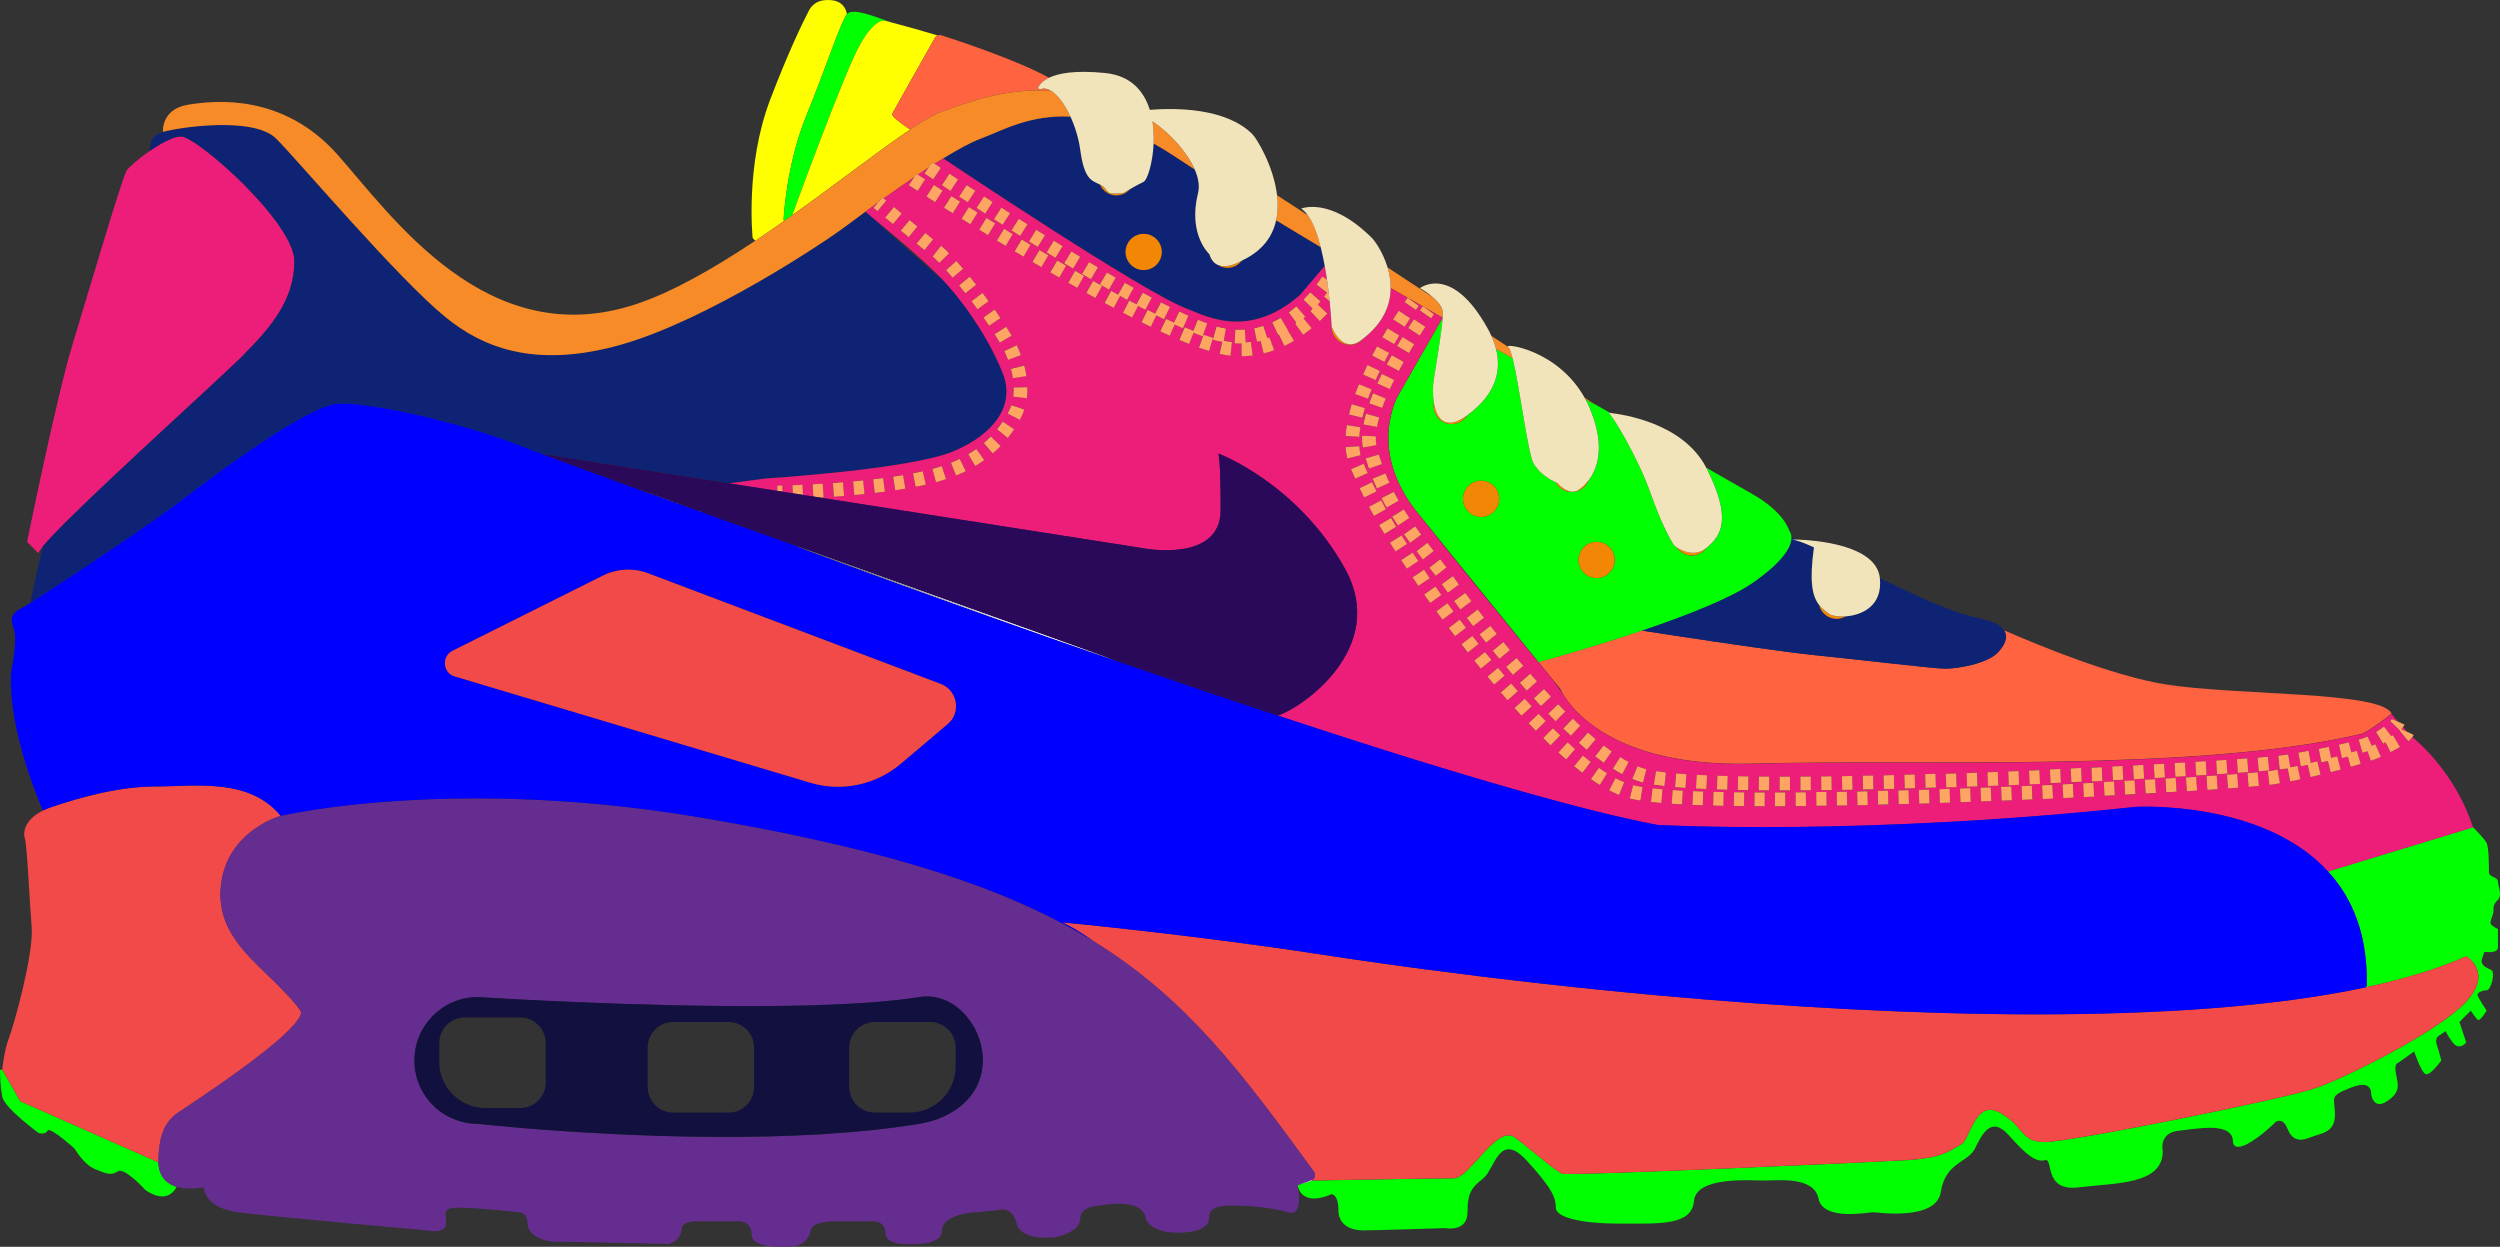 <?xml version="1.0" encoding="UTF-8"?>
<svg id="a" data-name="Layer 1" xmlns="http://www.w3.org/2000/svg" xmlns:xlink="http://www.w3.org/1999/xlink" viewBox="0 0 726.13 362.13">
  <rect x="0" y="0" width="726.13" height="362.13" fill="#333333" stroke="none"/>
  <defs>
    <style>
      .g {
        fill: #ff6340;
      }

      .h {
        fill: #fff;
      }

      .i {
        fill: #f1e4ba;
      }

      .j {
        fill: #0f2375;
      }

      .k {
        fill: url(#f);
      }

      .l {
        fill: #f24949;
      }

      .m {
        fill: #662d91;
      }

      .n {
        fill: blue;
      }

      .o {
        fill: #ffa563;
      }

      .p {
        fill: #2b095a;
      }

      .q {
        fill: url(#e);
      }

      .r {
        fill: #f28705;
      }

      .s {
        fill: url(#d);
      }

      .t {
        fill: lime;
      }

      .u {
        fill: #11103e;
      }

      .v {
        fill: url(#b);
      }

      .w {
        fill: none;
      }

      .x {
        fill: #f78b28;
      }

      .y {
        fill: #ed1e79;
      }

      .z {
        fill: url(#c);
      }

      .aa {
        fill: #ff0;
      }
    </style>
    <linearGradient id="b" x1="379.58" y1="342.23" x2="378.58" y2="344.84" gradientUnits="userSpaceOnUse">
      <stop offset="0" stop-color="#fff"/>
      <stop offset=".15" stop-color="#fbfbfb"/>
      <stop offset=".28" stop-color="#f1f1f1"/>
      <stop offset=".4" stop-color="#dfdfdf"/>
      <stop offset=".52" stop-color="#c6c6c6"/>
      <stop offset=".63" stop-color="#a5a5a5"/>
      <stop offset=".74" stop-color="#7e7e7e"/>
      <stop offset=".85" stop-color="#4f4f4f"/>
      <stop offset=".95" stop-color="#1a1a1a"/>
      <stop offset="1" stop-color="#000"/>
    </linearGradient>
    <linearGradient id="c" x1="452.68" y1="194.53" x2="451.22" y2="198.33" xlink:href="#b"/>
    <linearGradient id="d" x1="448.2" y1="192.82" x2="446.74" y2="196.61" xlink:href="#b"/>
    <linearGradient id="e" x1="194.64" y1="145.19" x2="194.48" y2="145.62" xlink:href="#b"/>
    <linearGradient id="f" x1="277.98" y1="174.21" x2="277.2" y2="176.25" xlink:href="#b"/>
  </defs>
  <path class="w" d="M454.5,202.44c.08,.12,.16,.24,.25,.37-1.11-1.63-1.53-2.67-1.53-2.67,0,0-.03-.04-.09-.11-.03-.04-.08-.1-.14-.17-.09-.11-.2-.24-.34-.41-.08-.1-.18-.22-.28-.34-.12-.15-.25-.31-.39-.48-.33-.41-.74-.91-1.19-1.46-.27-.34-.56-.69-.87-1.08-.11-.14-.23-.29-.35-.43-.2-.25-.41-.51-.63-.77-.64-.79-1.33-1.64-2.08-2.57-1.42-1.76-3.03-3.74-4.77-5.88-9.46-11.66-22.77-28.09-30.97-38.25,6.53,8.39,29.94,37.2,38.75,47.9,1.67,2.03,3.2,4.17,4.63,6.38Z"/>
  <path class="w" d="M132.85,325.44c-.79-.27-1.55-.59-2.29-.96,.74,.37,1.5,.69,2.29,.96Z"/>
  <path class="w" d="M525.51,158.39c.45,.21,.91,.41,1.36,.62,0,0-.56-.27-1.36-.62Z"/>
  <path class="w" d="M157.2,131.77c.09,.03,.17,.06,.26,.1h0c-.09-.03-.18-.07-.26-.1Z"/>
  <path class="w" d="M151.08,295.52h-16.04c-4.11,0-7.44,3.33-7.44,7.44v5.44c0,7.42,6.01,13.43,13.43,13.43h10.05c4.11,0,7.44-3.33,7.44-7.44v-11.43c0-4.11-3.33-7.44-7.44-7.44Z"/>
  <path class="w" d="M687.31,281.07c-.72-12.24-5.03-21.28-11.16-27.97l20.12-6.12-20.12,6.12c6.12,6.69,10.44,15.73,11.16,27.97Z"/>
  <path class="w" d="M405.85,115.28s-2.72,4.81-2.61,12.19c-.03-7.29,2.61-12.19,2.61-12.19Z"/>
  <path class="w" d="M285.47,308.02c0,9.24-6.92,15.51-15.71,17.83,8.79-2.31,15.71-8.59,15.71-17.83,0-2.66-.57-5.3-1.6-7.72,1.03,2.42,1.6,5.06,1.6,7.72Z"/>
  <path class="w" d="M356.61,93.25c-2.44-.38-4.94-1.08-7.64-1.9,2.14,.8,4.71,1.59,7.64,1.9Z"/>
  <rect class="w" x="188.12" y="296.83" width="30.92" height="26.31" rx="7.44" ry="7.44"/>
  <path class="w" d="M270.14,296.83h-16.03c-4.11,0-7.44,3.33-7.44,7.44v11.43c0,4.11,3.33,7.44,7.44,7.44h10.04c7.42,0,13.43-6.01,13.43-13.43v-5.44c0-4.11-3.33-7.44-7.44-7.44Z"/>
  <path class="w" d="M251.4,61.46c1.45,1.33,16.02,14.65,22.9,20.28-6-6.55-21.45-18.95-22.9-20.28Z"/>
  <path class="t" d="M725.55,261.31c1.32-1.32,0-3.95,0-5.26s-2.63-1.32-2.63-2.63,0-7.24-.66-8.55c-.66-1.32-3.95-4.6-3.95-4.6h-.02s-22.03,6.71-22.03,6.71l-20.12,6.12c6.12,6.69,10.44,15.73,11.16,27.97,.05,.82,.08,1.65,.09,2.49,.02,.9,.01,1.82,0,2.75,0,0,0,.01-.02,.03-.05,.06-.16,.22-.35,.45,11.17-2.38,21.06-5.36,29.32-9.03,0,0,7.89,4.6,0,13.16-7.89,8.55-34.21,21.71-43.42,25-9.21,3.29-71.7,15.79-78.94,15.79s-5.92-4.6-13.16-8.55c-7.24-3.95-8.55,7.89-11.18,9.21-2.63,1.32-4.6,3.95-15.79,4.6-11.18,.66-98.01,4.6-99.99,3.95-1.97-.66-8.55-6.58-13.81-10.52-5.26-3.95-13.16,11.84-17.76,11.84-4.32,0-37.06,.58-41.04,.65l-4.34,1.32s.03,.16,.08,.44c.35,1.4,2.05,5.51,9.78,2.2,0,0,1.97,0,1.97,4.6s3.95,5.92,7.24,5.92,23.68-.66,23.68-.66c0,0,6.58,1.32,6.58-4.6s1.32-7.24,4.6-9.87,4.6-13.81,12.5-5.26c7.89,8.55,8.55,11.18,8.55,13.81s6.58,4.6,18.42,4.6,21.05,.66,21.71-6.58c.66-7.24,16.45-5.92,20.39-5.92s14.47-1.32,15.79,5.26c1.32,6.58,14.47,3.95,15.79,3.95s18.42,2.63,19.73-5.92c1.32-8.55,7.89-8.55,9.87-12.5s4.6-9.87,9.87-3.95c5.26,5.92,7.89,7.89,10.52,7.24,2.63-.66-.66,9.21,9.87,7.89,10.52-1.32,24.34-.66,24.34-10.52,0,0-1.32-5.26,4.6-5.92,5.92-.66,15.79-2.63,15.79,3.29,0,0,0,2.63,3.95,.66,3.95-1.97,8.55-6.58,8.55-6.58,0,0,1.97-1.32,3.29,1.97s3.29,3.95,6.58,2.63c3.29-1.32,7.24-1.32,7.24-6.58s-1.97-5.26,4.6-7.89c6.58-2.63,5.92,1.97,5.92,1.97,0,0,.66,4.6,4.6,1.97,3.95-2.63,3.29-4.6,2.63-7.89-.66-3.29,.66-3.29,.66-3.29l4.6-3.29s1.97,5.92,3.29,6.58c1.32,.66,4.6-3.95,4.6-3.95,0,0-.66-2.63-1.32-4.6-.66-1.97,.66-2.63,.66-2.63l1.97-1.32s0,.66,1.97,3.29c1.97,2.63,3.95,0,3.95,0l-1.97-5.92,3.29-3.29s1.32,1.97,1.97,2.63c.66,.66,2.63-2.63,2.63-2.63,0,0-2.63-3.95-2.63-4.6s1.32-1.32,2.63-1.32,2.63-5.26,1.32-5.92-3.29-1.32-2.63-3.29l.66-1.97s3.95,.66,3.95-1.32v-5.26s-1.32-.66-1.97-1.32c-.66-.66,.66-2.63,.66-3.95s0-1.97,1.32-3.29Z"/>
  <path class="l" d="M482.72,289.22c-23.94-2.16-47.29-4.82-68.91-7.69-1.54-.21-3.08-.41-4.61-.62-3.05-.41-6.07-.83-9.04-1.25-5.95-.84-11.74-1.7-17.34-2.56-36.6-5.63-74.33-9.21-74.33-9.21,.72,.34,1.45,.72,2.18,1.12,2.21,1.2,4.49,2.65,6.82,4.3,0,0,0,0,0,0t0,0c27.01,16.63,43.03,38.01,64.13,67.02,.65,.9,.26,2.17-.78,2.55,0,0,0,0,0,0,0,0,.14,0,.4,0,3.98-.07,36.72-.65,41.04-.65,4.6,0,12.5-15.79,17.76-11.84,5.26,3.95,11.84,9.87,13.81,10.52,1.97,.66,88.8-3.29,99.99-3.95,11.18-.66,13.16-3.29,15.79-4.6,2.63-1.32,3.95-13.16,11.18-9.21,7.24,3.95,5.92,8.55,13.16,8.55s69.73-12.5,78.94-15.79c9.21-3.29,35.52-16.45,43.42-25,7.89-8.55,0-13.16,0-13.16-8.26,3.67-18.15,6.65-29.32,9.03-26.42,5.63-60.03,7.87-96.41,7.83-34.72-.04-71.97-2.16-107.88-5.4Z"/>
  <path class="t" d="M46.03,337.62l-40.13-17.76-4.98-8.72c-.12-.13-.24-.26-.35-.4-.2-.24-.58-.09-.57,.21,.03,1.67,.16,5.17,.65,7.59,.66,3.29,10.52,10.52,10.52,10.52,0,0,1.97,.66,2.63-.66,.66-1.32,7.89,5.26,7.89,5.26,0,0,2.63,4.6,5.92,5.92,3.29,1.32,4.6,1.97,6.58,.66,1.97-1.32,7.89,5.26,7.89,5.26,0,0,6.1,5,9.24-.79-4.63-1.37-5.3-5.23-5.3-7.1Z"/>
  <path class="l" d="M46.03,337.62c0-.91,.03-1.78,.08-2.62,0,0,0,0,0,0h0c.08-1.29,.24-2.51,.48-3.65,0-.05,.02-.09,.03-.14,.12-.54,.25-1.06,.41-1.56,.02-.06,.04-.11,.05-.17,.17-.5,.35-.99,.56-1.46,0-.01,.01-.03,.02-.04,.21-.46,.45-.9,.71-1.32,.02-.04,.05-.08,.07-.12,.26-.41,.54-.79,.85-1.16,.05-.06,.11-.13,.16-.19,.31-.36,.64-.7,1-1.02,.06-.05,.12-.1,.18-.15,.39-.33,.79-.65,1.24-.94,13.94-9.17,34.73-23.64,35.61-28.87,0,0,.66-.66-7.24-8.55s-18.42-15.79-15.79-30.26,17.1-18.42,17.1-18.42c-9.21-11.18-25-8.55-36.18-8.55s-22.37,3.29-30.26,5.92c-.99,.33-1.87,.69-2.64,1.08-5.39,2.67-5.82,6.41-5.25,8.13,.66,1.97,1.32,17.76,1.97,25.65,.66,7.89-5.26,28.94-6.58,32.23-1.32,3.29-1.97,9.21-1.97,9.21l.28,.49,4.98,8.72,40.13,17.76Z"/>
  <path class="m" d="M380.82,342.89s.02-.01,.04-.02c1.04-.38,1.43-1.65,.78-2.55-21.1-29.01-37.12-50.39-64.13-67.02t0,0h0c-5.37-3.3-11.17-6.42-17.54-9.37-1.82-.84-3.68-1.67-5.6-2.49-.96-.41-1.93-.81-2.91-1.22-17.66-7.23-39.39-13.44-67.33-18.99-6.21-1.23-12.73-2.44-19.57-3.61-2.28-.39-4.54-.76-6.78-1.1-3.35-.52-6.65-.98-9.9-1.4-18.39-2.37-35.01-3.22-49.36-3.23-19.41-.01-34.65,1.51-44.46,2.89-.85,.12-1.67,.24-2.44,.36-.77,.12-1.5,.23-2.19,.34-2.4,.39-4.28,.74-5.6,1-.38,.08-.71,.14-1,.2-.86,.18-1.3,.28-1.3,.28,0,0-14.47,3.95-17.1,18.42s7.89,22.37,15.79,30.26,7.24,8.55,7.24,8.55c-.87,5.23-21.67,19.7-35.61,28.87-.45,.29-.85,.61-1.24,.94-.06,.05-.12,.1-.18,.15-.36,.32-.69,.67-1,1.02-.05,.06-.11,.13-.16,.19-.31,.37-.59,.76-.85,1.16-.02,.04-.05,.08-.07,.12-.26,.42-.5,.86-.71,1.32,0,.01-.01,.03-.02,.04-.21,.47-.39,.96-.56,1.46-.02,.06-.04,.11-.05,.17-.16,.5-.3,1.02-.41,1.56-.01,.04-.02,.09-.03,.14-.24,1.14-.4,2.35-.48,3.65h0s0,0,0,0c-.05,.84-.08,1.72-.08,2.62,0,1.87,.67,5.73,5.3,7.1,1.89,.56,4.43,.71,7.86,.14,0,0,0,5.92,9.87,7.24,9.87,1.32,54.6,5.26,54.6,5.26,0,0,5.92,1.32,5.92-1.97s-1.32-4.6,3.95-4.6,17.1,1.32,17.1,1.32c0,0,2.63,0,2.63,3.29s4.6,5.26,7.89,5.26,32.89,.66,32.89,.66c0,0,3.95-.66,3.95-4.6,0,0,0-1.97,4.6-1.97h11.18s4.6-.66,4.6,3.95,12.5,3.29,12.5,3.29c0,0,3.95-.66,4.6-4.6,0,0,0-2.63,7.24-2.63h9.87s4.6-.66,4.6,3.29,7.24,3.29,8.55,3.29,7.89,0,7.89-3.95,7.24-5.26,9.87-5.26l6.58-.66s3.95-1.32,5.26,3.95c1.32,5.26,11.18,3.95,11.18,3.95,0,0,7.24-1.32,7.24-5.26s5.92-3.95,5.92-3.95c0,0,12.5-2.63,13.16,3.95,0,0,1.32,3.95,9.21,3.95s9.21-2.63,9.21-4.6,1.32-3.29,6.58-3.29,11.84,.66,16.45,1.97c4,1.14,3.04-5.65,2.71-7.46-.05-.27-.08-.44-.08-.44l3.91-1.3Zm-111.05-17.05c-.89,.23-1.79,.44-2.71,.59-17.86,2.94-38.6,3.86-58.13,3.8-.01,0-.02,0-.03,0-6.13-.02-12.13-.13-17.89-.31-.97-.03-1.93-.06-2.88-.1-2.33-.08-4.62-.17-6.85-.27-.15,0-.3-.01-.44-.02-11.45-.52-21.46-1.24-28.84-1.85-.31-.03-.62-.05-.92-.08-7.69-.65-12.28-1.16-12.28-1.16-2.08,0-4.07-.36-5.93-.99-.79-.27-1.55-.59-2.29-.96-.72-.36-1.42-.75-2.08-1.19-.49-.33-.96-.68-1.42-1.06-4.09-3.38-6.7-8.49-6.7-14.21,0-10.17,8.25-18.42,18.42-18.42,0,0,47.21,3.06,87.46,2.58,.9-.01,1.79-.02,2.69-.04,1.7-.03,3.39-.06,5.05-.1,.87-.02,1.73-.04,2.59-.07,11.75-.35,22.43-1.08,30.48-2.37,1.23-.2,2.44-.22,3.6-.09,.07,0,.13,.02,.2,.02,2.03,.25,3.95,.96,5.69,2.02,.44,.27,.86,.56,1.28,.87,.11,.08,.22,.16,.32,.25,.41,.32,.8,.66,1.18,1.02,.02,.02,.04,.04,.06,.06,.47,.44,.91,.92,1.33,1.41,.74,.87,1.4,1.81,1.99,2.81,.44,.75,.83,1.53,1.17,2.34,1.03,2.42,1.6,5.06,1.6,7.72,0,9.24-6.92,15.51-15.71,17.83Z"/>
  <path class="y" d="M32.29,138.96c.75-.71,1.5-1.42,2.27-2.13,1.16-1.09,2.33-2.18,3.51-3.28,1.93-1.8,3.87-3.61,5.8-5.4,1.56-1.44,3.1-2.88,4.63-4.29,8.37-7.75,15.97-14.74,20.03-18.62,.74-.71,1.36-1.31,1.84-1.79,8.55-8.55,15.13-16.45,15.13-27.63s-28.29-36.18-32.89-36.18c-.87,0-1.93,.28-3.08,.75-1.92,.79-4.11,2.1-6.13,3.5-3.17,2.21-5.93,4.64-6.58,5.62-1.32,1.97-11.18,35.52-15.79,50.65s-13.16,57.23-13.16,57.23l3.29,3.29c.06-.36,.53-1.05,1.33-2.02,3.01-3.65,10.81-11.23,19.79-19.69Z"/>
  <path class="g" d="M580.17,189.61c-3.29,3.29-11.84,4.6-15.13,4.6s-25-2.63-38.15-3.95c-7.93-.79-26.75-3.57-40.46-5.65-3.67-.56-6.97-1.06-9.59-1.47-.69,.23-1.37,.46-2.06,.69-12.01,3.99-23.3,7.19-27.92,8.46,.75,.93,1.45,1.78,2.08,2.57,.22,.27,.42,.52,.63,.77,.12,.15,.24,.29,.35,.43,.31,.38,.6,.74,.87,1.08,.45,.56,.86,1.05,1.19,1.46,.14,.18,.27,.33,.39,.48,.1,.13,.19,.24,.28,.34,.14,.17,.25,.31,.34,.41,.06,.07,.1,.13,.14,.17,.05,.07,.09,.11,.09,.11,0,0,.42,1.05,1.53,2.67,.04,.06,.07,.11,.11,.16,.15,.22,.32,.46,.5,.7,.04,.06,.09,.12,.14,.19,.14,.19,.29,.38,.45,.57,.07,.09,.15,.18,.22,.27,.15,.18,.3,.37,.46,.55,.08,.1,.17,.19,.25,.29,.19,.21,.38,.43,.59,.65,.07,.07,.13,.15,.2,.22,.28,.29,.57,.59,.88,.89,.07,.07,.14,.14,.21,.2,.25,.24,.5,.48,.77,.72,.12,.11,.24,.21,.36,.32,.24,.21,.49,.43,.75,.64,.13,.11,.26,.22,.4,.33,.29,.23,.59,.47,.89,.7,.11,.09,.22,.18,.34,.26,.43,.32,.87,.64,1.33,.96,.09,.06,.19,.13,.29,.19,.38,.26,.77,.51,1.17,.77,.17,.11,.34,.21,.52,.32,.35,.22,.71,.43,1.08,.64,.19,.11,.38,.22,.58,.33,.4,.23,.82,.45,1.25,.67,.17,.09,.33,.17,.5,.26,.6,.3,1.22,.6,1.86,.9,.11,.05,.23,.1,.34,.15,.54,.24,1.1,.48,1.67,.72,.23,.09,.46,.18,.69,.28,.48,.19,.97,.38,1.48,.56,.26,.09,.52,.19,.79,.28,.54,.19,1.09,.37,1.65,.55,.23,.07,.46,.15,.7,.22,.8,.25,1.62,.48,2.47,.71,.11,.03,.22,.05,.33,.08,.75,.19,1.51,.38,2.3,.56,.29,.07,.59,.13,.89,.19,.63,.14,1.27,.27,1.93,.39,.33,.06,.67,.13,1.01,.19,.68,.12,1.39,.23,2.1,.34,.31,.05,.61,.1,.93,.14,1.03,.15,2.07,.28,3.15,.39,.08,0,.17,.01,.25,.02,1,.1,2.03,.2,3.08,.27,.36,.03,.73,.05,1.1,.07,.8,.05,1.61,.1,2.44,.13,.42,.02,.85,.03,1.28,.05,.85,.03,1.71,.04,2.59,.05,.4,0,.79,.01,1.19,.01,1.28,0,2.58-.01,3.92-.05,46.7-1.32,128.93,2.63,176.29-8.55,0,0,.66,.66,9.21-5.92-2.63-6.58-45.39-5.26-65.78-8.55-15.45-2.49-37.12-11.47-46.73-15.68,1.27,2.06,.02,4.5-1.95,6.47Z"/>
  <path class="j" d="M536.05,179.04c-.76,.43-1.64,.7-2.58,.7-2.48,0-4.54-1.72-5.1-4.02-2-2.58-2.88-6.85-1.49-16.71h0c-.46-.21-.91-.42-1.36-.62-1.54-.68-3.99-1.66-5.2-1.66-.03,0-.03,0-.04,0-.29,2.39-2.48,6.47-11.14,12.5-6.58,4.58-19.64,9.65-32.29,13.93,2.63,.41,5.93,.91,9.59,1.47,13.7,2.08,32.53,4.86,40.46,5.65,13.16,1.32,34.86,3.95,38.15,3.95s11.84-1.32,15.13-4.6c1.97-1.97,3.23-4.4,1.95-6.47-.86-1.39-2.85-2.61-6.56-3.4-4.02-.86-9.87-2.63-18.42-6.58-2.21-1.02-6.24-2.93-11.14-5.24,.86,8.16-5.32,10.77-9.97,11.11Z"/>
  <path class="j" d="M520.27,156.72c.16,0,.73,0,1.62,.02-.53-.24-1.06-.48-1.59-.71,0,.14,0,.28,0,.43,0,.08-.02,.17-.03,.26Z"/>
  <path class="t" d="M460.51,115.96c.45,.83,.87,1.69,1.26,2.6,4.79,11.33,2.04,17.87-.37,20.99-.77,1.96-2.66,3.35-4.89,3.35-2.02,0-3.76-1.15-4.64-2.83-1.24-.57-4.92-2.47-6.54-5.72-1.6-3.21-4.02-22.43-5.97-30.27-1.55-.88-3.17-1.79-4.82-2.74,1.42,5.61,.62,12.75-8.41,19.34,0,0-.02,.01-.02,.02-.93,1.48-2.57,2.47-4.45,2.47-2.91,0-5.26-2.36-5.26-5.26,0-.31,.04-.6,.09-.89-.38-2.31-.31-4.78-.09-6.34,.54-3.78,2.28-13.54,2.63-18.19-.03-.02-.06-.04-.1-.05l-13.06,22.85s-2.65,4.9-2.61,12.19c.08,5.71,1.85,12.95,7.88,20.7,8.21,10.16,21.52,26.58,30.97,38.25,1.74,2.15,3.35,4.13,4.77,5.88,4.62-1.27,15.91-4.47,27.92-8.46,.68-.23,1.37-.46,2.06-.69,12.65-4.27,25.71-9.35,32.29-13.93,8.66-6.03,10.85-10.11,11.14-12.5-.05,0-.05,0,0,0,.01-.09,.02-.18,.03-.26,.01-.15,0-.29,0-.43-.04-1.31-.65-1.93-.65-1.93,0,0-1.32-5.26-10.52-10.52-1.85-1.06-6.81-3.89-13.56-7.74,.02,.04,.04,.07,.06,.11,7.58,14.87,4.26,19.73,0,23.22-.01,.01-.03,.02-.04,.03-.96,1.3-2.48,2.15-4.22,2.15-1.82,0-3.43-.93-4.37-2.34-.4-.26-.64-.45-.64-.45,0,0-2.88-3.79-6.83-14.98-3.91-11.07-11.55-23.49-12.4-23.7-.04,0-.06,0-.03-.01,0,0,.02,0,.03,.01,.08,.01,.28,.03,.59,.07-1.8-1.02-3.6-2.05-5.41-3.08,.65,.43,1,.66,1,.66,0,0-.99-.55-2.79-1.55Zm-30.32,34.18c-2.91,0-5.26-2.36-5.26-5.26s2.36-5.26,5.26-5.26,5.26,2.36,5.26,5.26-2.36,5.26-5.26,5.26Zm38.81,12.5c0,2.91-2.36,5.26-5.26,5.26s-5.26-2.36-5.26-5.26,2.36-5.26,5.26-5.26,5.26,2.36,5.26,5.26Z"/>
  <path class="aa" d="M227.59,63.97s.66-15.79,6.58-30.26,9.87-26.97,11.84-29.6c-.81-4.03-4.33-4.36-6.94-4-1.77,.24-3.3,1.36-4.12,2.95-1.95,3.78-6.12,12.38-11.31,26.05-7.24,19.08-5.03,39.99-5.03,39.99l.75,.84c2.9-1.93,5.78-3.91,8.62-5.91l-.39-.05Z"/>
  <path class="t" d="M227.59,63.97l.39,.05c.74-.52,1.47-1.04,2.2-1.56v-.13s15.17-41.77,19.77-49.66c4.6-7.89,7.24-6.58,7.24-6.58,0,0,.56,.14,1.58,.4-3.64-1.29-11.2-4.46-12.76-2.38-1.97,2.63-5.92,15.13-11.84,29.6s-6.58,30.26-6.58,30.26Z"/>
  <path class="aa" d="M249.95,12.66c-4.6,7.89-19.78,49.66-19.78,49.66v.13c13.25-9.42,25.47-18.98,34.18-24.83-2.79-1.87-5.52-3.92-5.19-4.58,.57-1.14,9.94-17.71,12.43-22.12,.17-.3,.42-.51,.71-.64-4.78-1.43-8.92-2.58-11.66-3.31h0c-.74-.2-1.37-.36-1.88-.5-1.01-.26-1.58-.4-1.58-.4,0,0-2.63-1.32-7.24,6.58Z"/>
  <path class="g" d="M271.59,10.93c-2.5,4.41-11.86,20.98-12.43,22.12-.33,.66,2.39,2.71,5.19,4.58,3.86-2.59,7.02-4.45,9.29-5.24,7.31-2.56,17.68-6.72,31.53-6.1-1-.58-2-.76-2.94-.41-.42,.16-.82-.29-.61-.68,.43-.78,1.3-1.78,3.05-2.62-9.07-5.06-26.59-10.84-31.29-12.35-.37-.12-.74-.09-1.07,.06-.29,.13-.55,.34-.71,.64Z"/>
  <path class="j" d="M11.5,173.4c.35-.23,.72-.46,1.1-.71,1.9-1.23,4.14-2.7,6.6-4.31,.49-.32,.99-.65,1.5-.99,1.01-.67,2.05-1.36,3.12-2.07,3.72-2.48,7.69-5.15,11.55-7.77,1.65-1.13,3.28-2.24,4.86-3.33,5.27-3.64,9.98-6.98,13.05-9.33,11.18-8.55,36.18-26.97,44.73-27.63,8.55-.66,35.52,5.26,53.94,12.5,.43,.17,.88,.35,1.36,.53,.14,.06,.3,.11,.44,.17,.33,.13,.67,.26,1.02,.39,.22,.08,.45,.17,.68,.26,.29,.11,.59,.23,.9,.34,.28,.11,.56,.21,.86,.32,.09,.03,.18,.07,.26,.1l54.31,8.51,10.55-1.42s42.1-2.63,54.6-7.89c12.5-5.26,17.76-13.81,14.47-22.37-3.29-8.55-9.87-19.08-17.1-26.97-6.87-5.62-21.45-18.95-22.9-20.28-2.71,1.99-4.86,3.6-6.05,4.49-5.26,3.95-39.47,26.97-65.12,34.21-25.65,7.24-40.68,.16-50.65-7.89-13.93-11.26-42.76-45.39-49.34-51.97s-28.29-3.29-32.89-1.97c-3.8,1.09-3.57,3.52-3.95,5.57,2.02-1.4,4.2-2.71,6.13-3.5,1.15-.47,2.21-.75,3.08-.75,4.6,0,32.89,25,32.89,36.18s-6.58,19.08-15.13,27.63c-.49,.49-1.11,1.09-1.84,1.79-4.06,3.88-11.66,10.87-20.03,18.62-1.52,1.41-3.07,2.84-4.63,4.29-1.93,1.79-3.88,3.6-5.8,5.4-1.18,1.1-2.35,2.2-3.51,3.28-.76,.72-1.52,1.43-2.27,2.13-8.98,8.46-16.78,16.04-19.79,19.69-1.55,6.02-3.03,13.08-3.73,16.48,.25-.16,.52-.33,.81-.51,.58-.36,1.22-.78,1.92-1.23Z"/>
  <path class="j" d="M344.68,89.63c1.12,.42,2.57,1.08,4.3,1.73,2.69,.82,5.2,1.51,7.64,1.9,5.82,.61,13.03-.67,20.96-7.57l7.22-8.49c-.33-1.82-.71-3.64-1.15-5.38-4.39-2.61-8.74-5.23-12.99-7.82-1.02,4.62-3.88,8.86-9.91,11.68,0,0-.02,.01-.05,.03-.96,1.25-2.46,2.08-4.16,2.08-1.03,0-1.98-.31-2.79-.82-1.05-.46-1.95-1.4-2.47-3.13,0,0-6.32-5.64-3.29-17.76,.51-2.05,.09-4.42-.97-6.85-1.94-1.25-3.81-2.48-5.61-3.67-2.19-1.45-4.29-2.72-6.33-3.87-.25,5.74-1.83,10.58-2.88,11.1-1.32,.66-2.8,1.48-3.96,2.14-.96,1.1-2.36,1.8-3.94,1.8-2.15,0-3.99-1.29-4.81-3.14-2.28-1.15-4.55-1.26-5.72-10.02-.44-3.29-1.48-6.72-2.84-9.68-11.79-.64-19.89,4.06-26.1,6.39-2.86,1.07-6.71,3.18-10.88,5.74l.36,.18s57.52,38.59,70.38,43.42Zm-12.5-21.71c2.91,0,5.26,2.36,5.26,5.26s-2.36,5.26-5.26,5.26-5.26-2.36-5.26-5.26,2.36-5.26,5.26-5.26Z"/>
  <path class="x" d="M370.64,64c4.25,2.59,8.6,5.2,12.99,7.82-.95-3.74-2.16-7.09-3.72-9.27-3.06-1.99-6.06-3.95-9-5.85,.29,2.44,.26,4.92-.27,7.3Z"/>
  <path class="x" d="M80.24,40.29c6.58,6.58,35.4,40.71,49.34,51.97,9.97,8.06,25,15.13,50.65,7.89,25.65-7.24,59.86-30.26,65.12-34.21,1.19-.89,3.33-2.5,6.05-4.49,1.11-.81,2.32-1.69,3.59-2.61l1.29-1.53,.39,.33c2.76-1.97,5.78-4.08,8.84-6.15l.68-1.03s.15,.1,.44,.28c1.01-.68,2.02-1.34,3.03-2l1.12-1.66s.25,.17,.71,.48c.83-.53,1.65-1.04,2.46-1.54,4.18-2.56,8.02-4.67,10.88-5.74,6.21-2.33,14.32-7.03,26.1-6.39-1.62-3.54-3.7-6.42-5.76-7.6-13.85-.62-24.22,3.54-31.53,6.1-2.26,.79-5.43,2.65-9.29,5.24-8.71,5.84-20.93,15.41-34.17,24.83-.73,.52-1.47,1.04-2.2,1.56-2.84,2-5.73,3.98-8.62,5.91-11.78,7.85-23.83,14.81-34.52,18.38-43.42,14.47-71.04-25.65-86.83-43.42-15.79-17.76-35.52-15.79-43.42-14.47-7.89,1.32-7.24,7.89-7.24,7.89,4.6-1.32,26.31-4.6,32.89,1.97Z"/>
  <path class="x" d="M408.84,86.47h0s0,0,0,0c1.6,.91,3.08,1.76,4.4,2.51,.01-.02,.03-.04,.03-.04l.38,.28c3.24,1.84,5.35,3.04,5.35,3.04l-.1,.17s.06,.04,.1,.05c.08-1.01,.09-1.79,0-2.2-.29-1.43-1.56-2.86-2.92-4.01-4.26-2.81-8.64-5.69-13.06-8.59,.55,1.83,.91,3.85,.9,5.98,1.7,.98,3.36,1.93,4.91,2.81Z"/>
  <path class="x" d="M347,49.23c-2.22-5.13-7.25-10.55-12.28-14.01,.35,2.17,.44,4.38,.34,6.47,2.04,1.14,4.14,2.41,6.33,3.87,1.79,1.19,3.67,2.42,5.61,3.67Z"/>
  <path class="x" d="M439.35,104.09c-.45-1.81-.88-3.02-1.26-3.28-.04-.02-.05-.04-.08-.07-1.57-1.04-3.18-2.1-4.84-3.2,.53,1.16,1.01,2.44,1.36,3.81,1.66,.94,3.27,1.86,4.82,2.74Z"/>
  <path class="x" d="M463.3,117.51s-.35-.23-1-.66c-.5-.33-1.19-.79-2.05-1.36,.09,.15,.17,.32,.25,.47,1.8,1,2.79,1.55,2.79,1.55Z"/>
  <path class="y" d="M699.22,212.58c-.42-.45-.85-.91-1.26-1.37-.13,.19-.28,.38-.45,.58l1.71,.79Z"/>
  <path class="y" d="M685.42,213.29c-47.36,11.18-129.59,7.24-176.29,8.55-1.34,.04-2.64,.05-3.92,.05-.4,0-.79,0-1.19-.01-.88,0-1.74-.02-2.59-.05-.43-.01-.85-.03-1.28-.05-.83-.04-1.64-.08-2.44-.13-.37-.02-.74-.04-1.1-.07-1.05-.08-2.08-.17-3.08-.27-.08,0-.17-.01-.25-.02-1.08-.12-2.13-.25-3.15-.39-.31-.04-.62-.09-.93-.14-.71-.11-1.41-.22-2.1-.34-.34-.06-.68-.12-1.01-.19-.66-.12-1.3-.26-1.93-.39-.3-.06-.6-.13-.89-.19-.79-.18-1.55-.37-2.3-.56-.11-.03-.22-.05-.33-.08-.85-.23-1.67-.46-2.47-.71-.24-.07-.46-.15-.7-.22-.56-.18-1.11-.36-1.65-.55-.27-.09-.53-.19-.79-.28-.5-.18-1-.37-1.48-.56-.23-.09-.47-.18-.69-.28-.57-.23-1.13-.47-1.67-.72-.11-.05-.23-.1-.34-.15-.64-.29-1.26-.59-1.86-.9-.17-.09-.33-.17-.5-.26-.43-.22-.85-.45-1.25-.67-.2-.11-.39-.22-.58-.33-.37-.21-.73-.43-1.08-.64-.17-.11-.35-.21-.52-.32-.4-.25-.79-.51-1.17-.77-.09-.06-.19-.13-.29-.19-.46-.32-.91-.64-1.33-.96-.12-.09-.23-.18-.34-.26-.31-.23-.61-.47-.89-.7-.14-.11-.27-.22-.4-.33-.26-.21-.51-.43-.75-.64-.12-.11-.24-.21-.36-.32-.27-.24-.52-.48-.77-.72-.07-.07-.15-.14-.21-.2-.31-.3-.6-.6-.88-.89-.07-.07-.13-.15-.2-.22-.2-.22-.4-.44-.59-.65-.09-.1-.17-.19-.25-.29-.16-.19-.32-.37-.46-.55-.07-.09-.15-.18-.22-.27-.16-.2-.3-.39-.45-.57-.05-.06-.1-.12-.14-.19-.18-.24-.35-.48-.5-.7-.04-.06-.07-.11-.11-.16-.08-.12-.17-.25-.25-.37-1.44-2.2-2.96-4.34-4.63-6.38-8.81-10.7-32.22-39.51-38.75-47.9-6.03-7.75-7.79-14.99-7.88-20.7-.1-7.38,2.61-12.19,2.61-12.19l13.06-22.85,.1-.17s-2.11-1.2-5.35-3.04l2.85,2.08s-.31,.43-.84,1.19l-3.28-2.29c.49-.7,.79-1.11,.86-1.21-1.32-.75-2.8-1.6-4.4-2.51l3.22,2.36s-.31,.43-.84,1.18l-3.28-2.29c.56-.81,.89-1.26,.89-1.26-1.55-.89-3.21-1.83-4.91-2.81-.03,4.74-1.95,9.98-7.91,14.63-.97,1.13-2.38,1.86-3.98,1.86-2.91,0-5.26-2.36-5.26-5.26,0,0-.14-3.05-.57-7.34l-1.67-1.41c.3-.36,.59-.74,.89-1.11l-3.05-2.34c.58-.75,1.15-1.54,1.7-2.34l1.37,.94c-.19-1.34-.41-2.72-.66-4.09l-7.22,8.49c-7.93,6.9-15.14,8.19-20.96,7.57-2.92-.31-5.5-1.1-7.64-1.9-1.73-.65-3.18-1.31-4.3-1.73-12.86-4.82-70.38-43.42-70.38-43.42l-.36-.18c-.81,.5-1.63,1.01-2.46,1.54,.42,.29,1.02,.69,1.8,1.21l-2.23,3.32c-1.62-1.09-2.53-1.7-2.53-1.7l1.12-1.65c-1.01,.65-2.02,1.32-3.03,2,.42,.27,1.13,.73,2.1,1.36l-2.17,3.36c-1.65-1.06-2.56-1.66-2.56-1.66l1.52-2.31c-3.06,2.06-6.08,4.18-8.84,6.15l.75,.63-2.56,3.07-1.15-.96,1.28-1.53c-1.28,.92-2.48,1.8-3.59,2.61,1.45,1.33,16.9,13.73,22.9,20.28,7.24,7.89,13.81,18.42,17.1,26.97,3.29,8.55-1.97,17.1-14.47,22.37-12.5,5.26-54.6,7.89-54.6,7.89l-10.55,1.42,13.99,2.19-.02-1.53s.53,0,1.47-.03l.04,1.79,2.97,.47-.08-2.35c.88-.03,1.86-.07,2.94-.12l.13,2.94,3,.47-.19-3.55c.94-.05,1.92-.11,2.94-.17l.25,3.99c-.31,.02-.61,.04-.91,.05l94.53,14.81s21.71,3.95,21.71-11.18-.66-16.44-.66-16.44c0,0,23.02,8.55,36.84,33.55,12.64,22.86-12.52,40.36-19.59,42.55,1.32,.44,2.63,.87,3.95,1.3,.06,.02,.12,.04,.18,.06,2.6,.85,5.19,1.7,7.77,2.54,.11,.04,.22,.07,.33,.11,1.25,.41,2.51,.81,3.76,1.22,.02,0,.03,.01,.05,.02,1.28,.41,2.56,.83,3.84,1.24,.11,.04,.22,.07,.33,.11,1.23,.4,2.46,.79,3.69,1.18,.03,0,.06,.02,.09,.03,1.25,.4,2.5,.8,3.75,1.19,.14,.04,.28,.09,.41,.13,1.18,.37,2.36,.75,3.53,1.12,.06,.02,.12,.04,.18,.06,1.21,.38,2.42,.76,3.63,1.14,.17,.05,.34,.11,.51,.16,1.17,.37,2.33,.73,3.49,1.09,.03,0,.05,.02,.08,.02,1.19,.37,2.38,.74,3.57,1.1,.19,.06,.37,.12,.56,.17,1.11,.34,2.22,.68,3.33,1.02,.06,.02,.12,.04,.18,.05,1.15,.35,2.3,.7,3.45,1.05,.2,.06,.4,.12,.6,.18,1.05,.32,2.1,.63,3.14,.94,.1,.03,.19,.06,.29,.09,1.11,.33,2.21,.66,3.3,.98,.22,.06,.43,.13,.65,.19,1.01,.3,2.02,.6,3.03,.89,.09,.03,.19,.06,.28,.08,1.08,.32,2.15,.63,3.21,.93,.21,.06,.42,.12,.63,.18,.99,.28,1.97,.57,2.94,.84,.09,.03,.18,.05,.27,.08,1.03,.29,2.05,.58,3.07,.87,.23,.06,.46,.13,.68,.19,.95,.27,1.9,.53,2.83,.79,.07,.02,.15,.04,.22,.06,1,.28,1.99,.55,2.97,.81,.22,.06,.43,.12,.64,.18,.94,.25,1.87,.51,2.79,.75,.05,.01,.1,.03,.15,.04,.96,.26,1.9,.5,2.84,.75,.22,.06,.43,.11,.65,.17,.88,.23,1.75,.46,2.61,.68,.06,.02,.13,.03,.19,.05,.9,.23,1.79,.46,2.68,.68,.22,.05,.43,.11,.64,.16,.84,.21,1.67,.41,2.49,.61,.05,.01,.1,.02,.15,.04,.86,.21,1.7,.41,2.53,.61,.2,.05,.41,.1,.61,.14,.81,.19,1.61,.38,2.4,.56,.03,0,.06,.01,.08,.02,.81,.18,1.59,.36,2.38,.53,.2,.04,.39,.09,.59,.13,.77,.17,1.54,.33,2.29,.49h.01c.75,.16,1.49,.31,2.22,.46,.18,.04,.36,.07,.54,.11,.72,.14,1.43,.28,2.13,.41,0,0,59.2,3.29,138.8-5.26,0,0,36.74-2.12,55.85,18.76l20.12-6.12,22.03-6.71h0c-5.05-15.72-16.2-25.07-17.6-26.2-.28,.4-.66,.8-1.17,1.22l-2.55-3.08s.05-.04,.08-.07l-2.82-2.69c.4-.42,.5-.62,.5-.62l1.82,.79c-1.13-1.29-1.93-2.25-1.93-2.25-8.55,6.58-9.21,5.92-9.21,5.92ZM321.48,79.16c.87,.5,1.73,1,2.59,1.5l-1.99,3.47c-.87-.5-1.74-1-2.61-1.51l2.01-3.46Zm-5.16-3.04c.86,.51,1.72,1.02,2.58,1.52l-2.03,3.45c-.86-.51-1.73-1.02-2.59-1.54l2.04-3.44Zm-5.14-3.09c.85,.52,1.71,1.04,2.57,1.55l-2.06,3.43c-.86-.52-1.72-1.04-2.58-1.56l2.08-3.42Zm-5.11-3.13c.85,.52,1.7,1.05,2.55,1.57l-2.09,3.41c-.86-.53-1.72-1.05-2.57-1.58l2.1-3.4Zm-5.09-3.17l2.54,1.59-2.11,3.4-2.55-1.59,2.12-3.39Zm-5.07-3.2l2.54,1.6-2.13,3.38-2.54-1.61,2.14-3.38Zm-1.73,4.47l-2.07,3.42c-.87-.53-1.73-1.05-2.58-1.56l2.08-3.42c.84,.51,1.7,1.03,2.56,1.56Zm-3.33-7.7l2.53,1.62-2.15,3.37-2.53-1.62,2.16-3.37Zm-1.8,4.58l-2.09,3.41-2.56-1.58,2.1-3.4,2.56,1.57Zm-3.24-7.84l2.52,1.63-2.17,3.36-2.53-1.64,2.18-3.35Zm-1.87,4.69l-2.11,3.4-2.56-1.59,2.12-3.39,2.55,1.59Zm-3.16-7.98l2.51,1.65-2.19,3.35-2.52-1.65,2.2-3.34Zm-1.93,4.79l-2.13,3.39-2.55-1.61,2.14-3.38,2.54,1.6Zm-3.08-8.11l2.5,1.66-2.21,3.34-2.52-1.67,2.22-3.33Zm-4.53,3.28l2.53,1.62-2.15,3.38-2.54-1.62,2.16-3.37Zm-14.17,9.47l2.56-3.07,2.27,1.89-2.56,3.08-2.28-1.9Zm4.56,3.79l2.56-3.08,2.28,1.89-2.55,3.08-2.29-1.89Zm4.57,3.78l2.54-3.09c.83,.68,1.61,1.32,2.28,1.87l-2.52,3.11c-.68-.55-1.46-1.19-2.3-1.88Zm6.61,5.59c-1.12-1.15-1.7-1.65-1.95-1.85l2.47-3.15c.59,.46,1.38,1.2,2.36,2.21l-2.87,2.79Zm1.96,2.11l2.98-2.67c.62,.69,1.29,1.45,1.98,2.27l-3.04,2.6c-.67-.79-1.31-1.52-1.92-2.19Zm3.79,4.43l3.1-2.53c.61,.75,1.24,1.53,1.88,2.34l-3.14,2.48c-.62-.79-1.23-1.55-1.83-2.28Zm3.62,4.59l3.19-2.42c.59,.78,1.19,1.59,1.79,2.41l-3.23,2.36c-.58-.8-1.16-1.58-1.74-2.34Zm3.44,4.72l3.28-2.29c.57,.81,1.14,1.64,1.7,2.48l-3.32,2.23c-.54-.81-1.09-1.62-1.65-2.41Zm4.76,7.3c-.12-.21-.24-.41-.37-.62-.38-.61-.76-1.22-1.14-1.83l3.37-2.15c.4,.63,.8,1.26,1.18,1.9,.14,.23,.28,.46,.41,.68l-3.45,2.02Zm1.31,2.46l3.61-1.73c.46,.96,.87,1.93,1.23,2.88l-3.75,1.4c-.32-.84-.68-1.7-1.09-2.55Zm5.79,4.16c.27,1.04,.49,2.09,.64,3.11l-3.96,.58c-.13-.88-.32-1.78-.55-2.68l3.87-1.02Zm-55.3,38.15l-.29-3.99c.96-.07,1.94-.14,2.93-.22l.32,3.99c-1.01,.08-2,.16-2.97,.23Zm5.94-.48l-.37-3.98c.96-.09,1.94-.18,2.92-.29l.41,3.98c-1,.1-1.99,.2-2.97,.29Zm5.94-.62l-.46-3.97c.97-.11,1.94-.23,2.91-.36l.53,3.96c-.99,.13-1.98,.25-2.97,.37Zm5.93-.79l-.59-3.96c.97-.15,1.93-.3,2.88-.46l.67,3.94c-.98,.17-1.97,.32-2.96,.47Zm5.92-1.01l-.77-3.93c.97-.19,1.92-.39,2.84-.6l.88,3.9c-.96,.22-1.95,.42-2.96,.62Zm5.91-1.35l-1.03-3.86c.97-.26,1.89-.53,2.74-.81l1.23,3.8c-.92,.3-1.91,.59-2.94,.86Zm5.85-1.92l-1.5-3.71c.87-.35,1.73-.74,2.56-1.15l1.78,3.58c-.92,.45-1.87,.88-2.83,1.27Zm5.57-2.77l-2.06-3.43c.8-.48,1.58-.99,2.33-1.53l2.33,3.25c-.84,.6-1.72,1.18-2.61,1.71Zm5.07-3.65l-2.61-3.03c.71-.61,1.39-1.25,2.03-1.9l2.86,2.79c-.72,.74-1.49,1.46-2.29,2.14Zm4.37-4.49l-3.1-2.52c.59-.72,1.14-1.47,1.64-2.23l3.33,2.22c-.57,.86-1.2,1.71-1.87,2.53Zm3.49-5.25l-3.54-1.87c.68-1.29,1.01-2.18,1.09-2.42l3.78,1.3c-.14,.4-.54,1.49-1.34,2.99Zm2.06-6.29l-3.97-.48c.08-.71,.13-1.46,.13-2.22,0-.15,0-.3,0-.45l4-.09c0,.19,0,.37,0,.55,0,.92-.05,1.82-.16,2.69Zm-.99-41.14l-2.58-1.55,2.06-3.43,2.57,1.54-2.05,3.43Zm5.19,3.07c-.87-.51-1.74-1.02-2.6-1.53l2.04-3.44c.86,.51,1.72,1.01,2.58,1.52l-2.02,3.45Zm5.2,3.03c-.87-.5-1.74-1-2.6-1.51l2.01-3.46c.86,.5,1.72,1,2.59,1.5l-2,3.47Zm5.24,2.99c-.88-.49-1.75-.99-2.62-1.49l1.98-3.47c.87,.49,1.74,.99,2.6,1.48l-1.96,3.48Zm5.27,2.93c-.88-.48-1.76-.97-2.64-1.46l1.95-3.49c.88,.49,1.75,.97,2.62,1.45l-1.93,3.5Zm5.31,2.88c-.88-.47-1.77-.95-2.66-1.43l1.9-3.52c.68,.37,1.35,.73,2.02,1.09l1.94-3.44c.88,.49,1.75,.98,2.61,1.46l-1.94,3.5c-.67-.37-1.35-.75-2.02-1.13l-1.85,3.47Zm5.35,2.8c-.89-.45-1.78-.92-2.69-1.39l1.86-3.54c.7,.37,1.4,.73,2.09,1.08l1.82-3.35c.89,.48,1.77,.95,2.63,1.41l-1.88,3.53c-.69-.37-1.4-.75-2.1-1.13l-1.73,3.38Zm5.41,2.71c-.89-.43-1.8-.88-2.71-1.34l1.79-3.58c.74,.37,1.46,.72,2.18,1.08l1.68-3.27c.9,.46,1.79,.91,2.66,1.35l-1.78,3.58c-.72-.36-1.46-.74-2.21-1.12l-1.61,3.31Zm5.5,2.58c-.9-.41-1.82-.83-2.76-1.27l1.7-3.62c.78,.37,1.55,.72,2.3,1.06l1.53-3.22c.92,.44,1.82,.85,2.69,1.24l-1.63,3.65c-.77-.34-1.56-.71-2.36-1.09l-1.46,3.25Zm5.61,2.39c-.92-.36-1.86-.75-2.83-1.17l1.57-3.68c.85,.36,1.68,.7,2.48,1.02l1.32-3.21c.95,.39,1.86,.75,2.72,1.06l-1.36,3.76c-.82-.3-1.71-.64-2.63-1.02l-1.28,3.23Zm5.82,2.07c-.92-.28-1.91-.61-2.94-.98l1.35-3.76c.97,.35,1.9,.66,2.76,.92l-1.17,3.83Zm6.24,1.34c-.51-.05-1.02-.12-1.53-.2-.52-.08-1.08-.19-1.65-.32l.78-3.49c-.76-.14-1.53-.31-2.29-.51l-.46-.13,1.09-3.85,.4,.11c.77,.21,1.55,.38,2.31,.51l-.6,3.52c.36,.07,.71,.15,1.04,.2,.45,.07,.89,.13,1.33,.18l-.42,3.98Zm3.22,.15l-.04-3.72c-.21,0-.42,.02-.63,.02-.45,0-.9-.01-1.36-.04l.21-4c.94,.05,1.85,.04,2.75-.03l.27,3.71c.51-.03,1.02-.08,1.52-.14l.5,3.97c-1.06,.13-2.15,.21-3.22,.22Zm6.39-.81l-.89-3.64c-.36,.09-.71,.18-1.07,.25l-.79-3.92c.89-.18,1.78-.42,2.66-.71l1.17,3.54c.21-.07,.42-.13,.62-.21l1.37,3.76c-1.01,.37-2.05,.68-3.07,.93Zm6.02-2.17l-1.62-3.36c-.08,.04-.16,.08-.23,.12l-1.69-3.63c.83-.38,1.65-.82,2.46-1.31l2.05,3.43s-.06,.03-.09,.05l1.91,3.19c-.92,.55-1.86,1.06-2.8,1.51Zm5.45-3.24l-2.32-3.26c.11-.08,.23-.17,.34-.25l-2.2-2.99c.75-.55,1.49-1.14,2.21-1.77l2.62,3.02c-.18,.16-.37,.31-.55,.46l2.38,2.87c-.82,.68-1.65,1.32-2.49,1.92Zm4.84-4l-2.75-2.91c.23-.22,.46-.46,.69-.69l-2.66-2.63c.66-.66,1.31-1.37,1.95-2.11l3.02,2.62c-.27,.31-.54,.6-.81,.9l2.76,2.6c-.72,.76-1.46,1.51-2.2,2.21Zm82.44,123.28c.8,.61,1.58,1.2,2.37,1.75l-2.3,3.27c-.83-.58-1.66-1.2-2.5-1.85l2.44-3.17Zm-4.57-3.77c.75,.66,1.51,1.3,2.26,1.92l-2.55,3.08c-.78-.64-1.56-1.31-2.35-2l2.64-3.01Zm-4.39-4.03c.72,.7,1.45,1.38,2.17,2.04l-2.71,2.95c-.75-.69-1.49-1.39-2.24-2.1l2.77-2.89Zm-2.14-2.09l-2.82,2.83c-.72-.71-1.43-1.44-2.15-2.18l2.87-2.79c.7,.72,1.4,1.43,2.11,2.13Zm-4.18-4.29l-2.91,2.75c-.7-.74-1.39-1.48-2.08-2.23l2.95-2.71c.68,.74,1.36,1.47,2.04,2.19Zm-4.07-4.42l-2.98,2.67c-.68-.76-1.35-1.52-2.02-2.28l3-2.64c.66,.75,1.32,1.5,1.99,2.24Zm-3.96-4.51l-3.03,2.61c-.67-.77-1.33-1.55-1.97-2.32l3.05-2.58c.64,.76,1.29,1.52,1.95,2.29Zm-3.88-4.6l-3.08,2.55c-.66-.79-1.3-1.58-1.93-2.35l3.1-2.53c.62,.77,1.26,1.54,1.91,2.33Zm-3.81-4.67l-3.12,2.5c-.65-.81-1.28-1.6-1.9-2.38l3.14-2.48c.61,.77,1.24,1.56,1.88,2.36Zm-3.73-4.73l-3.16,2.45c-.64-.83-1.26-1.63-1.86-2.41l3.17-2.43c.59,.77,1.21,1.57,1.84,2.39Zm-3.67-4.79l-3.2,2.41c-.65-.86-1.26-1.67-1.82-2.44l3.21-2.39c.56,.76,1.17,1.56,1.81,2.42Zm-3.6-4.85l-3.23,2.36c-.71-.97-1.31-1.8-1.79-2.47l3.25-2.33c.48,.66,1.07,1.48,1.77,2.44Zm-3.61-4.97l-3.16,2.46-1.86-2.38,3.15-2.47,1.86,2.38Zm-3.72-4.76l-3.15,2.46c-.63-.81-1.25-1.61-1.86-2.4l3.18-2.43c.6,.79,1.22,1.58,1.84,2.38Zm-3.64-4.76l-3.21,2.39c-.61-.82-1.21-1.65-1.8-2.48l3.26-2.32c.57,.8,1.16,1.61,1.75,2.41Zm-3.44-4.85l-3.32,2.23c-.57-.86-1.13-1.72-1.68-2.59l3.4-2.11c.52,.84,1.06,1.66,1.6,2.48Zm-3.11-5.01l-3.47,1.98c-.52-.91-1.02-1.83-1.48-2.73l3.56-1.83c.45,.88,.92,1.73,1.4,2.58Zm-2.68-5.21l-3.64,1.66c-.43-.95-.85-1.91-1.23-2.86l3.71-1.49c.36,.89,.75,1.8,1.15,2.69Zm-2.98-18.98c-.27,.97-.49,1.9-.65,2.76l-3.94-.72c.18-.99,.42-2.04,.73-3.12l3.85,1.08Zm-2.9-4.08c.33-.93,.7-1.91,1.12-2.92l3.7,1.52c-.39,.94-.74,1.86-1.04,2.73l-3.77-1.33Zm1.93,9.58c0,.21-.01,.42-.01,.62,0,.7,.05,1.35,.16,1.94l-3.94,.72c-.15-.82-.23-1.72-.23-2.66,0-.26,0-.53,.02-.8l4,.18Zm.87,5.27c.28,.93,.58,1.87,.9,2.79l-3.78,1.31c-.34-.98-.66-1.97-.95-2.96l3.83-1.14Zm3.19-18.95l-3.64-1.66c.43-.93,.87-1.87,1.33-2.79l3.58,1.78c-.44,.88-.87,1.78-1.27,2.67Zm2.63-5.31l-3.53-1.88c.49-.92,.98-1.82,1.48-2.7l3.49,1.96c-.48,.85-.96,1.72-1.43,2.61Zm2.92-5.19l-3.44-2.04c.54-.91,1.07-1.79,1.58-2.62l3.41,2.1c-.5,.82-1.02,1.67-1.54,2.56Zm4.77-7.59c-.5,.75-1.05,1.59-1.64,2.5l-3.37-2.16c.6-.94,1.17-1.8,1.68-2.56l3.33,2.22Zm-7.74-4.71l3.33,2.21c-.49,.73-1.03,1.56-1.6,2.48l-3.38-2.14c.59-.94,1.15-1.79,1.65-2.54Zm-3.24,5.12l3.42,2.07c-.49,.81-.99,1.65-1.5,2.54l-3.46-2c.52-.91,1.04-1.78,1.54-2.61Zm-3.03,5.25l3.51,1.92c-.46,.84-.93,1.71-1.38,2.6l-3.55-1.84c.47-.91,.95-1.81,1.43-2.68Zm-2.79,5.4l3.6,1.74c-.42,.87-.84,1.76-1.24,2.65l-3.65-1.63c.42-.93,.85-1.86,1.29-2.77Zm-2.49,5.58l3.71,1.5c-.37,.9-.71,1.81-1.04,2.72l-3.76-1.35c.34-.96,.71-1.92,1.1-2.87Zm-2.07,5.8l3.83,1.16c-.29,.95-.54,1.88-.76,2.77l-3.89-.94c.23-.96,.51-1.97,.82-3Zm-1.44,6.07l3.95,.64c-.16,.95-.26,1.89-.32,2.78l-3.99-.26c.07-1.02,.19-2.08,.36-3.16Zm-.37,6.4l3.99-.26c.06,.92,.19,1.8,.38,2.62l-3.89,.93c-.25-1.03-.41-2.14-.48-3.29Zm2.81,9.2c-.41-.89-.82-1.81-1.23-2.75l3.66-1.6c.41,.93,.81,1.82,1.21,2.7l-3.64,1.66Zm1.28,2.73l3.61-1.72c.43,.91,.87,1.79,1.3,2.65l-3.58,1.79c-.44-.88-.88-1.78-1.33-2.72Zm4.16,8.07c-.48-.87-.96-1.75-1.44-2.66l3.54-1.87c.47,.88,.93,1.74,1.4,2.59l-3.5,1.94Zm3.05,5.22c-.52-.86-1.04-1.72-1.55-2.59l3.45-2.02c.5,.85,1,1.69,1.51,2.53l-3.41,2.08Zm3.21,5.09c-.55-.85-1.09-1.69-1.62-2.53l3.38-2.14c.52,.82,1.05,1.65,1.6,2.49l-3.36,2.18Zm1.65,2.51l3.34-2.21c.54,.81,1.08,1.63,1.65,2.48l-3.33,2.22c-.57-.85-1.12-1.68-1.66-2.49Zm3.32,4.98l3.32-2.23,1.66,2.48-3.32,2.22-1.66-2.48Zm3.36,5.01l3.27-2.31c.3,.42,.89,1.26,1.73,2.43l-3.24,2.34c-.86-1.19-1.46-2.03-1.76-2.46Zm3.54,4.9l3.22-2.37c.54,.74,1.13,1.54,1.78,2.4l-3.21,2.39c-.65-.87-1.25-1.68-1.79-2.42Zm3.6,4.83l3.19-2.42c.58,.76,1.18,1.55,1.81,2.37l-3.17,2.44c-.64-.83-1.25-1.62-1.83-2.39Zm3.67,4.77l3.15-2.46c.6,.76,1.21,1.54,1.84,2.34l-3.13,2.49c-.64-.8-1.26-1.59-1.86-2.36Zm3.74,4.71l3.12-2.51c.61,.76,1.24,1.53,1.88,2.31l-3.09,2.54c-.65-.79-1.28-1.57-1.9-2.34Zm3.81,4.66l3.07-2.56c.63,.75,1.27,1.51,1.91,2.28l-3.05,2.59c-.66-.77-1.3-1.54-1.94-2.31Zm5.88,6.86c-.67-.76-1.33-1.51-1.98-2.27l3.03-2.62c.65,.75,1.3,1.49,1.96,2.24l-3,2.65Zm4.04,4.48c-.68-.74-1.36-1.48-2.04-2.23l2.97-2.68c.66,.74,1.33,1.47,2,2.2l-2.94,2.71Zm4.16,4.38c-.7-.72-1.4-1.44-2.1-2.18l2.9-2.75c.68,.72,1.37,1.43,2.05,2.13l-2.86,2.8Zm4.3,4.26c-.73-.69-1.45-1.4-2.17-2.11l2.81-2.84c.71,.7,1.41,1.38,2.12,2.06l-2.76,2.9Zm4.48,4.1c-.75-.66-1.51-1.33-2.27-2.03l2.7-2.95c.73,.67,1.46,1.32,2.19,1.96l-2.62,3.02Zm4.73,3.87c-.79-.61-1.59-1.24-2.4-1.9l2.54-3.09c.77,.63,1.53,1.24,2.29,1.82l-2.43,3.18Zm5.07,3.53c-.84-.52-1.71-1.09-2.59-1.71l2.29-3.28c.82,.57,1.63,1.11,2.4,1.59l-2.11,3.4Zm5.6,2.91c-.93-.38-1.9-.83-2.88-1.35l1.86-3.54c.87,.46,1.72,.85,2.53,1.18l-1.5,3.71Zm.91-6.03c-.89-.47-1.81-1.01-2.74-1.59l2.12-3.39c.85,.53,1.69,1.02,2.49,1.45l-1.88,3.53Zm5.3,7.66c-1.18-.18-2.22-.39-3.1-.61l.96-3.88c.77,.19,1.7,.37,2.76,.54l-.62,3.95Zm.75-5.24c-.32-.08-.62-.16-.9-.25-.72-.22-1.48-.49-2.24-.8l1.52-3.7c.64,.26,1.27,.49,1.87,.67,.22,.07,.46,.13,.72,.2l-.98,3.88Zm5.33,5.94c-1.07-.09-2.08-.19-3.03-.3l.45-3.97c.91,.1,1.89,.2,2.92,.29l-.34,3.99Zm.89-4.91c-1.12-.13-2.16-.27-3.08-.41l.62-3.95c.88,.14,1.86,.27,2.91,.39l-.45,3.97Zm5.13,5.32c-1.04-.06-2.04-.12-3.01-.18l.27-3.99c.95,.06,1.93,.12,2.96,.18l-.21,3.99Zm.98-4.78c-1.06-.07-2.08-.15-3.05-.23l.34-3.99c.95,.08,1.94,.16,2.98,.23l-.27,3.99Zm5.03,5.04c-1.03-.03-2.03-.07-3-.11l.17-4c.96,.04,1.95,.08,2.97,.11l-.13,4Zm1.06-4.71c-1.04-.04-2.06-.09-3.04-.14l.21-3.99c.97,.05,1.97,.1,3,.14l-.17,4Zm4.94,4.87c-1.02-.02-2.02-.04-3-.07l.11-4c.97,.03,1.96,.05,2.97,.07l-.08,4Zm1.14-4.67c-1.03-.03-2.05-.06-3.04-.09l.13-4c.98,.03,1.98,.06,3.01,.09l-.1,4Zm4.86,4.76c-1.01-.01-2.01-.02-3-.04l.06-4c.98,.01,1.97,.03,2.98,.04l-.04,4Zm1.21-4.64c-1.03-.01-2.04-.03-3.03-.05l.08-4c.99,.02,1.99,.04,3.01,.05l-.06,4Zm4.78,4.67c-1.01,0-2.01,0-3-.01l.02-4c.98,0,1.97,0,2.98,.01v4Zm1.28-4.61c-1.02,0-2.03-.01-3.03-.02l.04-4c.99,0,2,.02,3.01,.02l-.02,4Zm1.71,4.61v-4c.98,0,1.97,0,2.98-.01l.02,4c-1.01,0-2.01,0-3,.01Zm2.32-4.6h-1.01s0-4,0-4h1s2.01,0,2.01,0v4s-2.01,0-2.01,0Zm3.67,4.57l-.03-4,2.98-.03,.04,4-2.99,.03Zm1.39-4.59l-.02-4,3.02-.02,.03,4-3.03,.02Zm4.6,4.52l-.05-4,2.98-.04,.06,4-2.99,.04Zm1.46-4.58l-.04-4,3.02-.04,.05,4-3.03,.04Zm4.53,4.48l-.07-4,2.98-.05,.08,4-2.99,.06Zm1.53-4.56l-.06-4,3.02-.05,.07,4-3.03,.05Zm4.45,4.45l-.09-4,2.99-.07,.09,4-2.99,.07Zm1.6-4.56l-.08-4,3.02-.06,.09,4-3.03,.06Zm4.38,4.42l-.1-4,2.99-.08,.11,4-2.99,.08Zm1.67-4.55l-.09-4,3.02-.07,.1,4-3.03,.07Zm4.31,4.39l-.11-4,2.98-.09,.12,4-2.99,.09Zm1.75-4.54l-.11-4,3.02-.08,.11,4-3.03,.08Zm4.23,4.37l-.12-4,2.98-.09,.13,4-2.99,.09Zm1.81-4.54l-.12-4,3.01-.09,.12,4-3.02,.09Zm4.16,4.35l-.13-4,2.99-.1,.14,4-2.99,.1Zm1.88-4.54l-.13-4,3.02-.1,.14,4-3.03,.1Zm4.11,4.33l-.14-4,2.99-.11,.15,4-2.99,.11Zm1.95-4.53l-.14-4,3.03-.11,.15,4-3.04,.11Zm4.03,4.31l-.15-4,2.99-.12,.16,4-2.99,.12Zm2.03-4.53l-.15-4,3.02-.12,.16,4-3.03,.12Zm3.95,4.29l-.16-4,2.99-.12,.17,4-2.99,.12Zm2.1-4.53l-.16-4,3.02-.12,.17,4-3.03,.12Zm3.88,4.28l-.17-4,2.98-.13,.18,4-2.99,.13Zm2.17-4.53l-.17-4,3.02-.13,.17,4-3.02,.13Zm3.81,4.26l-.18-4,2.98-.14,.19,4-2.99,.14Zm2.24-4.53l-.18-4,3.02-.14,.18,4-3.02,.14Zm3.74,4.25l-.19-4,2.98-.14,.19,4-2.99,.14Zm2.31-4.53l-.19-4,3.02-.14,.19,4-3.02,.14Zm3.67,4.24l-.2-4,2.98-.15,.2,3.99-2.99,.15Zm2.38-4.53l-.2-4,3.02-.15,.2,4-3.02,.15Zm3.59,4.23l-.21-3.99,2.98-.16,.21,3.99-2.99,.16Zm2.45-4.53l-.21-3.99,3.02-.16,.21,3.99-3.02,.16Zm3.52,4.21l-.22-3.99,2.98-.16,.22,3.99-2.99,.16Zm2.52-4.53l-.21-3.99,3.02-.16,.22,3.99-3.02,.16Zm38.98-6.53l.35,3.98c-.92,.08-1.93,.17-3.04,.25l-.32-3.99c1.09-.09,2.09-.17,3-.25Zm-6.01,.48l.3,3.99c-.96,.07-1.97,.15-3.03,.22l-.28-3.99c1.05-.08,2.06-.15,3.01-.22Zm-6.03,.43l.27,3.99-3.02,.2-.26-3.99,3.01-.2Zm-6.03,.4l.25,3.99-3.02,.19-.25-3.99,3.02-.19Zm-17.46,9.42l-.23-3.99,2.98-.17,.23,3.99-2.99,.17Zm2.59-4.53l-.22-3.99,3.02-.17,.23,3.99-3.02,.17Zm3.38,4.18l-.24-3.99,2.98-.18,.24,3.99-2.99,.18Zm2.66-4.53l-.23-3.99,3.02-.18,.24,3.99-3.02,.18Zm3.31,4.17l-.25-3.99,2.98-.19,.26,3.99-2.99,.19Zm5.98-.39l-.27-3.99,2.98-.2,.28,3.99-2.99,.2Zm5.98-.41l-.29-3.99c1.04-.08,2.04-.15,2.98-.22l.3,3.99c-.95,.07-1.95,.15-2.99,.22Zm5.99-.46l-.33-3.99c1.09-.09,2.08-.17,2.96-.26l.37,3.98c-.9,.08-1.9,.17-3,.26Zm7.65-.78c-.4,.07-.94,.14-1.62,.22l-.46-3.97c.6-.07,1.07-.13,1.42-.19,.47-.08,.94-.16,1.42-.24l.7,3.94c-.49,.09-.98,.17-1.46,.25Zm4.43-.81l-.74-3.76c-.56,.09-1.31,.18-2.31,.28l-.42-3.98c1.05-.11,1.83-.21,2.32-.29l.56-.09,.63,3.74c.69-.14,1.39-.28,2.08-.43l.83,3.91c-.99,.21-1.97,.41-2.96,.61Zm5.91-1.26l-.8-3.52c-.67,.12-1.33,.24-2.03,.37l-.7-3.94c1.02-.18,2-.36,2.96-.54l.65,3.5c.64-.15,1.29-.3,1.92-.45l.94,3.89c-.96,.23-1.94,.46-2.93,.69Zm5.86-1.41l-.82-3.23c-.61,.13-1.24,.25-1.89,.38l-.77-3.92c1.02-.2,2-.4,2.94-.6l.67,3.21c.6-.15,1.18-.31,1.75-.46l1.03,3.86c-.94,.25-1.91,.5-2.92,.76Zm5.83-1.56l-.83-2.95c-.55,.13-1.13,.27-1.73,.4l-.88-3.9c1.04-.24,2.01-.47,2.89-.69l.74,2.93c.55-.16,1.08-.31,1.57-.46l1.15,3.83c-.88,.27-1.85,.55-2.91,.85Zm9.65-11.7l2.12,2.78c.16-.09,.33-.18,.48-.27l2.05,3.43c-.82,.49-1.74,1-2.74,1.51l-1.47-2.88c-.23,.15-.45,.3-.68,.44l-2.09-3.41c.8-.49,1.6-1.04,2.32-1.59Zm-4.75,2.88l1.18,2.69c.34-.14,.69-.29,1.07-.46l1.62,3.66c-.51,.23-1,.43-1.44,.61-.38,.15-.89,.34-1.51,.55l-.94-2.77c-.44,.15-.93,.3-1.47,.46l-1.13-3.84c.93-.27,1.68-.53,2.25-.75,.12-.05,.24-.1,.37-.16Z"/>
  <path class="r" d="M332.18,78.44c2.91,0,5.26-2.36,5.26-5.26s-2.36-5.26-5.26-5.26-5.26,2.36-5.26,5.26,2.36,5.26,5.26,5.26Z"/>
  <path class="r" d="M324.29,56.74c1.58,0,2.97-.71,3.94-1.8-1.15,.65-1.96,1.15-1.96,1.15,0,0-3.02,.37-3.95,0-.76-.31-1.3-1.5-1.97-1.97-.29-.2-.57-.36-.86-.5,.82,1.84,2.66,3.14,4.81,3.14Z"/>
  <path class="r" d="M360.68,75.71c-.45,.27-4.2,2.46-6.95,1.26,.81,.51,1.76,.82,2.79,.82,1.7,0,3.2-.82,4.16-2.08Z"/>
  <path class="r" d="M392.04,100.15c1.6,0,3.02-.73,3.98-1.86-.23,.18-.45,.36-.69,.54-5.57,4.08-8.55-3.95-8.55-3.95,0,2.91,2.36,5.26,5.26,5.26Z"/>
  <path class="r" d="M421.64,123.17c1.88,0,3.51-.99,4.45-2.47-6.41,4.66-8.87,.8-9.62-3.68-.05,.29-.09,.59-.09,.89,0,2.91,2.36,5.26,5.26,5.26Z"/>
  <path class="r" d="M456.5,142.91c2.23,0,4.12-1.39,4.89-3.35-1.23,1.59-2.36,2.3-2.36,2.3,0,0-2.41,3-6.74-1.6,0,0-.16-.06-.42-.18,.88,1.67,2.62,2.83,4.64,2.83Z"/>
  <path class="r" d="M487,158.99c.94,1.41,2.55,2.34,4.37,2.34s3.26-.85,4.22-2.15c-3.34,2.7-7.12,.76-8.59-.19Z"/>
  <path class="r" d="M533.47,179.75c.94,0,1.81-.27,2.58-.7-2.08,.15-3.85-.15-4.55-.61-1.19-.79-2.26-1.59-3.13-2.71,.56,2.3,2.62,4.02,5.1,4.02Z"/>
  <path class="r" d="M430.19,139.62c-2.91,0-5.26,2.36-5.26,5.26s2.36,5.26,5.26,5.26,5.26-2.36,5.26-5.26-2.36-5.26-5.26-5.26Z"/>
  <path class="r" d="M458.48,162.64c0,2.91,2.36,5.26,5.26,5.26s5.26-2.36,5.26-5.26-2.36-5.26-5.26-5.26-5.26,2.36-5.26,5.26Z"/>
  <path class="n" d="M45.38,228.42c11.18,0,26.97-2.63,36.18,8.55,0,0,.44-.1,1.3-.28,.29-.06,.62-.13,1-.2,1.32-.26,3.2-.61,5.6-1,.69-.11,1.42-.23,2.19-.34,.77-.12,1.58-.24,2.44-.36,9.82-1.38,25.05-2.91,44.46-2.89,14.34,.01,30.97,.86,49.36,3.23,3.25,.42,6.55,.88,9.9,1.4,2.24,.34,4.49,.71,6.78,1.1,6.85,1.17,13.36,2.38,19.57,3.61,27.94,5.55,49.67,11.76,67.33,18.99,.98,.4,1.95,.81,2.91,1.22,1.91,.82,3.78,1.65,5.6,2.49,6.36,2.95,12.17,6.07,17.54,9.37h0s0,0,0,0c-2.33-1.65-4.61-3.1-6.82-4.3-.74-.4-1.46-.77-2.18-1.12,0,0,37.73,3.58,74.33,9.21,5.6,.86,11.39,1.72,17.34,2.56,2.97,.42,5.99,.84,9.04,1.25,1.53,.21,3.06,.41,4.61,.62,21.62,2.87,44.97,5.53,68.91,7.69,35.91,3.24,73.16,5.36,107.88,5.4,36.38,.04,69.99-2.2,96.41-7.83,.19-.23,.31-.39,.35-.45,.02-.02,.02-.03,.02-.03,.02-.93,.02-1.85,0-2.75-.02-.84-.05-1.67-.09-2.49-.72-12.24-5.03-21.28-11.16-27.97-19.11-20.87-55.85-18.76-55.85-18.76-79.59,8.55-138.8,5.26-138.8,5.26-.69-.13-1.41-.27-2.13-.41-.18-.04-.36-.07-.54-.11-.73-.15-1.46-.3-2.22-.45h-.01c-.75-.16-1.51-.33-2.29-.49-.19-.04-.39-.09-.59-.13-.78-.17-1.57-.35-2.38-.53-.03,0-.06-.01-.08-.02-.79-.18-1.59-.37-2.4-.56-.2-.05-.4-.1-.61-.14-.83-.2-1.68-.4-2.53-.61-.05-.01-.1-.02-.15-.04-.82-.2-1.65-.41-2.49-.61-.21-.05-.43-.11-.64-.16-.88-.22-1.77-.45-2.68-.68-.06-.02-.13-.03-.19-.05-.86-.22-1.73-.45-2.61-.68-.22-.06-.43-.11-.65-.17-.94-.25-1.88-.5-2.84-.75-.05-.01-.1-.03-.15-.04-.92-.25-1.85-.5-2.79-.75-.21-.06-.43-.12-.64-.18-.98-.27-1.97-.54-2.97-.81-.07-.02-.15-.04-.22-.06-.94-.26-1.88-.52-2.83-.79-.23-.06-.46-.13-.68-.19-1.02-.29-2.04-.57-3.07-.87-.09-.03-.18-.05-.27-.08-.97-.28-1.95-.56-2.94-.84-.21-.06-.42-.12-.63-.18-1.06-.31-2.13-.62-3.21-.93-.09-.03-.19-.06-.28-.08-1-.29-2.01-.59-3.03-.89-.22-.06-.43-.13-.65-.19-1.09-.32-2.2-.65-3.3-.98-.1-.03-.19-.06-.29-.09-1.04-.31-2.09-.63-3.14-.94-.2-.06-.4-.12-.6-.18-1.14-.35-2.29-.69-3.45-1.05-.06-.02-.12-.04-.18-.05-1.1-.34-2.21-.68-3.33-1.02-.19-.06-.37-.11-.56-.17-1.18-.36-2.37-.73-3.57-1.1-.03,0-.05-.02-.08-.02-1.16-.36-2.32-.72-3.49-1.09-.17-.05-.34-.11-.51-.16-1.21-.38-2.42-.76-3.63-1.14-.06-.02-.12-.04-.18-.06-1.17-.37-2.35-.74-3.53-1.12-.14-.04-.28-.09-.41-.13-1.25-.4-2.5-.79-3.75-1.19-.03-.01-.06-.02-.09-.03-1.23-.39-2.46-.79-3.69-1.18-.11-.04-.22-.07-.33-.11-1.28-.41-2.55-.82-3.84-1.24-.02,0-.03-.01-.05-.02-1.25-.4-2.5-.81-3.76-1.22-.11-.04-.22-.07-.33-.11-2.58-.84-5.18-1.69-7.77-2.54-.06-.02-.12-.04-.18-.06-1.32-.43-2.63-.87-3.95-1.3-16.02-5.29-32.1-10.75-47.36-16.03-51.56-17.83-93.72-33.53-92.35-33.13,.02,0,.06,.02,.1,.03,2.75,.92-10.27-3.71-26.84-9.65-4.99-1.79-10.31-3.7-15.62-5.61-1.55-.56-3.1-1.12-4.65-1.68-10.21-3.69-20-7.27-26.96-9.89-.09-.03-.17-.06-.26-.1-.29-.11-.57-.22-.86-.32-.3-.12-.6-.23-.9-.34-.23-.09-.46-.17-.68-.26-.35-.14-.69-.27-1.02-.39-.15-.06-.3-.12-.44-.17-.48-.18-.93-.36-1.36-.53-18.42-7.24-45.39-13.16-53.94-12.5-8.55,.66-33.55,19.08-44.73,27.63-3.07,2.35-7.78,5.69-13.05,9.33-1.58,1.09-3.21,2.21-4.86,3.33-3.86,2.63-7.83,5.3-11.55,7.77-1.06,.71-2.1,1.4-3.12,2.07-.51,.34-1.01,.67-1.5,.99-2.45,1.62-4.7,3.08-6.6,4.31-.38,.25-.75,.48-1.1,.71-.7,.45-1.35,.86-1.92,1.23-.29,.18-.56,.35-.81,.51-1.12,.7-1.88,1.16-2.2,1.32-2.63,1.32-3.95,2.63-2.63,5.92,1.32,3.29-.66,12.5-.66,12.5-1.32,17.1,9.2,40.54,9.2,40.54,.77-.38,1.65-.75,2.64-1.08,7.89-2.63,19.08-5.92,30.26-5.92Zm86.08-39.42l43.62-21.81c4.12-2.06,8.91-2.3,13.22-.68l84.94,32.12c4.9,1.85,6.01,8.29,2.01,11.67l-13.64,11.54c-7.27,6.15-17.15,8.21-26.26,5.48l-103.23-30.86c-3.51-1.05-3.92-5.84-.65-7.48Z"/>
  <path class="l" d="M132.11,196.48l103.23,30.86c9.12,2.73,19,.66,26.26-5.48l13.64-11.54c4-3.38,2.89-9.82-2.01-11.67l-84.94-32.12c-4.31-1.63-9.1-1.38-13.22,.68l-43.62,21.81c-3.27,1.64-2.86,6.43,.65,7.48Z"/>
  <path class="u" d="M285.47,308.02c0-2.66-.57-5.3-1.6-7.72-.34-.81-.73-1.59-1.17-2.34-.58-1-1.25-1.94-1.99-2.81-.42-.5-.86-.97-1.33-1.41-.02-.02-.04-.04-.06-.06-.38-.36-.77-.7-1.18-1.02-.11-.08-.21-.17-.32-.25-.41-.31-.84-.61-1.28-.87-1.74-1.06-3.65-1.77-5.69-2.02-.07,0-.13-.02-.2-.02-1.17-.13-2.37-.1-3.6,.09-8.06,1.29-18.73,2.02-30.48,2.37-.86,.03-1.72,.05-2.59,.07-1.67,.04-3.35,.07-5.05,.1-.89,.01-1.79,.03-2.69,.04-40.24,.48-87.46-2.58-87.46-2.58-10.17,0-18.42,8.25-18.42,18.42,0,5.72,2.61,10.83,6.7,14.21,.45,.38,.93,.73,1.42,1.06,.66,.45,1.36,.83,2.08,1.19,.74,.37,1.5,.69,2.29,.96,1.86,.63,3.85,.99,5.93,.99,0,0,4.59,.51,12.28,1.16,.3,.03,.61,.05,.92,.08,7.38,.61,17.38,1.33,28.84,1.85,.15,0,.3,.01,.44,.02,2.23,.1,4.52,.19,6.85,.27,.95,.03,1.91,.07,2.88,.1,5.76,.18,11.77,.3,17.89,.31,.01,0,.02,0,.03,0,19.53,.06,40.26-.86,58.13-3.8,.92-.15,1.82-.36,2.71-.59,8.79-2.31,15.71-8.59,15.71-17.83Zm-126.96,6.37c0,4.11-3.33,7.44-7.44,7.44h-10.05c-7.42,0-13.43-6.01-13.43-13.43v-5.44c0-4.11,3.33-7.44,7.44-7.44h16.04c4.11,0,7.44,3.33,7.44,7.44v11.43Zm60.52,1.32c0,4.11-3.33,7.44-7.44,7.44h-16.04c-4.11,0-7.44-3.33-7.44-7.44v-11.43c0-4.11,3.33-7.44,7.44-7.44h16.04c4.11,0,7.44,3.33,7.44,7.44v11.43Zm58.54-5.99c0,7.42-6.01,13.43-13.43,13.43h-10.04c-4.11,0-7.44-3.33-7.44-7.44v-11.43c0-4.11,3.33-7.44,7.44-7.44h16.03c4.11,0,7.44,3.33,7.44,7.44v5.44Z"/>
  <path class="o" d="M227.22,141.01c-.94,.02-1.47,.03-1.47,.03l.02,1.53,1.5,.23-.04-1.79Z"/>
  <path class="o" d="M285.37,85.07l-3.19,2.42c.58,.76,1.16,1.55,1.74,2.34l3.23-2.36c-.6-.82-1.2-1.62-1.79-2.41Z"/>
  <path class="o" d="M247.77,139.82l.37,3.98c.98-.09,1.97-.19,2.97-.29l-.41-3.98c-.98,.1-1.96,.2-2.92,.29Z"/>
  <path class="o" d="M281.21,131.92l2.06,3.43c.89-.53,1.77-1.11,2.61-1.71l-2.33-3.25c-.75,.54-1.54,1.06-2.33,1.53Z"/>
  <path class="o" d="M259.42,138.44l.59,3.96c1-.15,1.99-.31,2.96-.47l-.67-3.94c-.95,.16-1.91,.31-2.88,.46Z"/>
  <path class="o" d="M241.91,140.3l.29,3.99c.97-.07,1.96-.14,2.97-.23l-.32-3.99c-1,.08-1.98,.16-2.93,.22Z"/>
  <path class="o" d="M253.61,139.21l.46,3.97c.99-.12,1.98-.24,2.97-.37l-.53-3.96c-.97,.13-1.94,.25-2.91,.36Z"/>
  <path class="o" d="M276.19,134.41l1.5,3.71c.96-.39,1.92-.82,2.83-1.27l-1.78-3.58c-.83,.41-1.69,.8-2.56,1.15Z"/>
  <path class="o" d="M265.17,137.46l.77,3.93c1.01-.2,2-.4,2.96-.62l-.88-3.9c-.92,.21-1.87,.41-2.84,.6Z"/>
  <path class="o" d="M270.81,136.18l1.03,3.86c1.03-.28,2.02-.57,2.94-.86l-1.23-3.8c-.85,.28-1.77,.55-2.74,.81Z"/>
  <path class="o" d="M298.14,109.25c-.15-1.03-.37-2.07-.64-3.11l-3.87,1.02c.24,.9,.42,1.8,.55,2.68l3.96-.58Z"/>
  <rect class="o" x="257.5" y="61.13" width="4" height="2.96" transform="translate(45.18 221.75) rotate(-50.16)"/>
  <path class="o" d="M293.43,96.81c-.39-.63-.78-1.27-1.18-1.9l-3.37,2.15c.39,.61,.77,1.22,1.14,1.83,.13,.21,.25,.42,.37,.62l3.45-2.02c-.13-.23-.27-.46-.41-.68Z"/>
  <path class="o" d="M281.66,80.37l-3.1,2.53c.6,.73,1.21,1.49,1.83,2.28l3.14-2.48c-.64-.81-1.26-1.59-1.88-2.34Z"/>
  <path class="o" d="M288.91,89.92l-3.28,2.29c.55,.79,1.11,1.59,1.65,2.41l3.32-2.23c-.56-.83-1.13-1.66-1.7-2.48Z"/>
  <path class="o" d="M277.76,75.8l-2.98,2.67c.6,.67,1.24,1.4,1.92,2.19l3.04-2.6c-.7-.82-1.36-1.57-1.98-2.27Z"/>
  <polygon class="o" points="264.19 63.91 261.64 66.99 263.92 68.88 266.47 65.79 264.19 63.91"/>
  <path class="o" d="M273.33,71.36l-2.47,3.15c.25,.2,.84,.7,1.95,1.85l2.87-2.79c-.98-1.01-1.77-1.75-2.36-2.21Z"/>
  <path class="o" d="M268.75,67.67l-2.54,3.09c.84,.69,1.62,1.33,2.3,1.88l2.52-3.11c-.68-.55-1.45-1.18-2.28-1.87Z"/>
  <path class="o" d="M296.54,103.13c-.36-.96-.77-1.93-1.23-2.88l-3.61,1.73c.41,.85,.77,1.71,1.09,2.55l3.75-1.4Z"/>
  <path class="o" d="M294.41,112.54c0,.16,0,.31,0,.45,0,.76-.04,1.51-.13,2.22l3.97,.48c.1-.87,.16-1.77,.16-2.69,0-.18,0-.36,0-.55l-4,.09Z"/>
  <path class="o" d="M289.6,124.69l3.1,2.52c.67-.82,1.3-1.67,1.87-2.53l-3.33-2.22c-.5,.76-1.06,1.5-1.64,2.23Z"/>
  <path class="o" d="M292.66,120.1l3.54,1.87c.79-1.5,1.2-2.59,1.34-2.99l-3.78-1.3c-.08,.24-.41,1.13-1.09,2.42Z"/>
  <path class="o" d="M233.1,140.81c-1.08,.05-2.07,.09-2.94,.12l.08,2.35,2.99,.47-.13-2.94Z"/>
  <path class="o" d="M239.22,144.48l-.25-3.99c-1.02,.06-2,.12-2.94,.17l.19,3.55,2.09,.33c.3-.02,.6-.04,.91-.05Z"/>
  <path class="o" d="M285.73,128.67l2.61,3.03c.79-.68,1.56-1.4,2.29-2.14l-2.86-2.79c-.64,.66-1.32,1.3-2.03,1.9Z"/>
  <polygon class="o" points="254.86 61.34 257.42 58.27 256.67 57.64 256.27 57.31 254.99 58.84 253.7 60.38 254.86 61.34"/>
  <path class="o" d="M318.9,77.65c-.86-.5-1.72-1.01-2.58-1.52l-2.04,3.44c.87,.51,1.73,1.03,2.59,1.54l2.03-3.45Z"/>
  <path class="o" d="M313.75,74.58c-.86-.52-1.71-1.03-2.57-1.55l-2.08,3.42c.86,.52,1.72,1.04,2.58,1.56l2.06-3.43Z"/>
  <path class="o" d="M329.29,83.59c-.86-.48-1.73-.96-2.61-1.46l-1.94,3.44c-.67-.36-1.34-.72-2.02-1.09l-1.9,3.52c.89,.48,1.78,.96,2.66,1.43l1.85-3.47c.68,.38,1.35,.76,2.02,1.13l1.94-3.5Z"/>
  <polygon class="o" points="278.28 52.11 275.77 50.45 273.56 53.78 276.07 55.45 278.28 52.11"/>
  <path class="o" d="M334.54,86.44c-.87-.46-1.74-.93-2.63-1.41l-1.82,3.35c-.69-.36-1.39-.71-2.09-1.08l-1.86,3.54c.9,.47,1.8,.94,2.69,1.39l1.73-3.38c.7,.38,1.41,.76,2.1,1.13l1.88-3.53Z"/>
  <path class="o" d="M374.02,95.74l-2.05-3.43c-.81,.49-1.64,.93-2.46,1.31l1.69,3.63c.08-.04,.16-.08,.23-.12l1.62,3.36c.94-.45,1.88-.96,2.8-1.51l-1.91-3.19s.06-.03,.09-.05Z"/>
  <polygon class="o" points="303.53 68.33 300.98 66.74 298.86 70.13 301.41 71.72 303.53 68.33"/>
  <path class="o" d="M345.2,91.71c-.87-.39-1.77-.8-2.69-1.24l-1.53,3.22c-.76-.34-1.52-.69-2.3-1.06l-1.7,3.62c.94,.44,1.86,.86,2.76,1.27l1.46-3.25c.8,.38,1.6,.75,2.36,1.09l1.63-3.65Z"/>
  <path class="o" d="M308.63,71.48c-.86-.52-1.71-1.05-2.55-1.57l-2.1,3.4c.85,.53,1.71,1.05,2.57,1.58l2.09-3.41Z"/>
  <path class="o" d="M339.84,89.17c-.87-.43-1.76-.88-2.66-1.35l-1.68,3.27c-.72-.35-1.44-.71-2.18-1.08l-1.79,3.58c.92,.46,1.82,.91,2.71,1.34l1.61-3.31c.74,.38,1.49,.76,2.21,1.12l1.78-3.58Z"/>
  <path class="o" d="M350.63,93.93c-.86-.31-1.77-.67-2.72-1.06l-1.32,3.21c-.81-.32-1.63-.66-2.48-1.02l-1.57,3.68c.97,.41,1.91,.8,2.83,1.17l1.28-3.23c.92,.38,1.81,.72,2.63,1.02l1.36-3.76Z"/>
  <polygon class="o" points="288.33 58.68 285.81 57.05 283.63 60.4 286.16 62.04 288.33 58.68"/>
  <path class="o" d="M324.08,80.65c-.86-.49-1.73-.99-2.59-1.5l-2.01,3.46c.87,.51,1.75,1.01,2.61,1.51l1.99-3.47Z"/>
  <rect class="o" x="278.94" y="54.75" width="4" height="3.01" transform="translate(79.85 260.36) rotate(-56.75)"/>
  <path class="o" d="M382.38,82.68l3.05,2.34c-.3,.37-.59,.75-.89,1.11l1.67,1.41c-.19-1.9-.44-4.04-.76-6.27l-1.37-.94c-.55,.8-1.12,1.59-1.7,2.34Z"/>
  <path class="o" d="M271.04,52.1l2.23-3.32c-.77-.52-1.37-.92-1.8-1.21-.46-.31-.71-.48-.71-.48l-1.12,1.66-1.12,1.65s.9,.61,2.53,1.7Z"/>
  <path class="o" d="M379.14,91.99l-2.62-3.02c-.72,.63-1.47,1.23-2.21,1.77l2.2,2.99c-.11,.08-.23,.17-.34,.25l2.32,3.26c.84-.6,1.68-1.25,2.49-1.92l-2.38-2.87c.18-.15,.37-.3,.55-.46Z"/>
  <polygon class="o" points="293.38 61.93 290.85 60.31 288.69 63.67 291.22 65.3 293.38 61.93"/>
  <polygon class="o" points="298.44 65.14 295.91 63.54 293.77 66.92 296.31 68.53 298.44 65.14"/>
  <path class="o" d="M383.57,87.54l-3.02-2.62c-.64,.73-1.3,1.44-1.95,2.11l2.66,2.63c-.23,.23-.45,.47-.69,.69l2.75,2.91c.74-.7,1.49-1.45,2.2-2.21l-2.76-2.6c.27-.3,.54-.6,.81-.9Z"/>
  <path class="o" d="M305.06,79.12c.86,.5,1.73,1.01,2.6,1.51l2-3.47c-.87-.5-1.73-1-2.59-1.5l-2.01,3.46Z"/>
  <polygon class="o" points="284.4 66.72 286.96 68.3 289.06 64.89 286.5 63.32 284.4 66.72"/>
  <path class="o" d="M299.86,76.07c.86,.51,1.72,1.02,2.6,1.53l2.02-3.45c-.87-.51-1.73-1.02-2.58-1.52l-2.04,3.44Z"/>
  <path class="o" d="M266.54,55.46l2.17-3.36c-.97-.63-1.68-1.09-2.1-1.36-.28-.18-.43-.28-.44-.28l-.68,1.03-1.52,2.31s.91,.6,2.56,1.66Z"/>
  <polygon class="o" points="294.69 72.99 297.27 74.54 299.32 71.1 296.75 69.56 294.69 72.99"/>
  <path class="o" d="M361.82,99.42l-.27-3.71c-.9,.06-1.81,.08-2.75,.03l-.21,4c.46,.02,.91,.04,1.36,.04,.21,0,.42-.02,.63-.02l.04,3.72c1.07-.01,2.16-.08,3.22-.22l-.5-3.97c-.5,.06-1.01,.11-1.52,.14Z"/>
  <path class="o" d="M368.1,98.18l-1.17-3.54c-.88,.29-1.77,.53-2.66,.71l.79,3.92c.36-.07,.71-.16,1.07-.25l.89,3.64c1.03-.25,2.06-.57,3.07-.93l-1.37-3.76c-.21,.08-.41,.14-.62,.21Z"/>
  <path class="o" d="M315.53,85.09c.88,.49,1.76,.98,2.64,1.46l1.93-3.5c-.87-.48-1.74-.96-2.62-1.45l-1.95,3.49Z"/>
  <path class="o" d="M355.46,98.96l.6-3.52c-.76-.13-1.54-.3-2.31-.51l-.4-.11-1.09,3.85,.46,.13c.76,.2,1.53,.37,2.29,.51l-.78,3.49c.58,.13,1.13,.24,1.65,.32,.52,.08,1.03,.15,1.53,.2l.42-3.98c-.44-.05-.88-.1-1.33-.18-.33-.05-.69-.13-1.04-.2Z"/>
  <path class="o" d="M310.28,82.13c.87,.5,1.75,.99,2.62,1.49l1.96-3.48c-.87-.49-1.74-.98-2.6-1.48l-1.98,3.47Z"/>
  <path class="o" d="M349.58,97.23l-1.35,3.76c1.03,.37,2.02,.7,2.94,.98l1.17-3.83c-.86-.26-1.79-.57-2.76-.92Z"/>
  <path class="o" d="M289.53,69.87c.85,.52,1.71,1.04,2.58,1.56l2.07-3.42c-.87-.52-1.72-1.04-2.56-1.56l-2.08,3.42Z"/>
  <polygon class="o" points="273.78 55.35 271.24 53.73 269.09 57.1 271.63 58.72 273.78 55.35"/>
  <polygon class="o" points="279.28 63.54 281.84 65.14 283.95 61.74 281.4 60.15 279.28 63.54"/>
  <polygon class="o" points="274.18 60.34 276.73 61.94 278.86 58.56 276.31 56.96 274.18 60.34"/>
  <path class="o" d="M415.67,92.48c.53-.75,.83-1.18,.84-1.19l-2.85-2.08-.38-.28s-.02,.03-.03,.04c-.07,.1-.37,.51-.86,1.21l3.28,2.29Z"/>
  <path class="o" d="M460.91,217.77l2.55-3.08c-.75-.62-1.5-1.26-2.26-1.92l-2.64,3.01c.79,.69,1.57,1.36,2.35,2Z"/>
  <path class="o" d="M456.27,213.71l2.71-2.95c-.73-.67-1.45-1.35-2.17-2.04l-2.77,2.89c.75,.72,1.49,1.42,2.24,2.1Z"/>
  <path class="o" d="M451.84,209.47l2.82-2.83c-.7-.7-1.41-1.41-2.11-2.13l-2.87,2.79c.71,.73,1.43,1.46,2.15,2.18Z"/>
  <rect class="o" x="583.39" y="223.96" width="3.02" height="4" transform="translate(-8.58 23.6) rotate(-2.29)"/>
  <path class="o" d="M465.83,221.54l2.3-3.27c-.78-.55-1.57-1.13-2.37-1.75l-2.44,3.17c.84,.65,1.68,1.26,2.5,1.85Z"/>
  <rect class="o" x="577.35" y="224.2" width="3.02" height="4" transform="translate(-8.1 21.92) rotate(-2.15)"/>
  <rect class="o" x="595.48" y="223.44" width="3.02" height="4" transform="translate(-9.43 26.75) rotate(-2.55)"/>
  <path class="o" d="M443.44,200.59l2.98-2.67c-.67-.75-1.33-1.49-1.99-2.24l-3,2.64c.67,.76,1.34,1.52,2.02,2.28Z"/>
  <path class="o" d="M439.42,196.01l3.03-2.61c-.66-.77-1.31-1.53-1.95-2.29l-3.05,2.58c.65,.77,1.31,1.54,1.97,2.32Z"/>
  <path class="o" d="M480.36,227.92c.92,.15,1.96,.28,3.08,.41l.45-3.97c-1.05-.12-2.02-.25-2.91-.39l-.62,3.95Z"/>
  <path class="o" d="M435.49,191.36l3.08-2.55c-.65-.78-1.29-1.56-1.91-2.33l-3.1,2.53c.63,.78,1.28,1.56,1.93,2.35Z"/>
  <rect class="o" x="589.43" y="223.7" width="3.03" height="4" transform="translate(-9.05 25.31) rotate(-2.43)"/>
  <path class="o" d="M475.61,222.55l-1.52,3.7c.76,.31,1.51,.58,2.24,.8,.28,.08,.58,.17,.9,.25l.98-3.88c-.26-.06-.5-.13-.72-.2-.6-.18-1.23-.41-1.87-.67Z"/>
  <polygon class="o" points="517.89 225.58 516.88 225.58 516.88 229.58 517.89 229.58 519.91 229.58 519.9 225.58 517.89 225.58"/>
  <path class="o" d="M447.58,205.08l2.91-2.75c-.69-.73-1.37-1.46-2.04-2.19l-2.95,2.71c.69,.75,1.38,1.5,2.08,2.23Z"/>
  <path class="o" d="M468.44,223.28c.93,.58,1.85,1.12,2.74,1.59l1.88-3.53c-.8-.43-1.64-.91-2.49-1.45l-2.12,3.39Z"/>
  <rect class="o" x="619.64" y="222.24" width="3.02" height="4" transform="translate(-11.05 33.38) rotate(-3.05)"/>
  <path class="o" d="M653.02,224.26l-.3-3.99c-.96,.07-1.96,.14-3.01,.22l.28,3.99c1.06-.07,2.07-.15,3.03-.22Z"/>
  <rect class="o" x="571.29" y="224.42" width="3.03" height="4" transform="translate(-7.61 20.28) rotate(-2.01)"/>
  <rect class="o" x="553.17" y="225" width="3.02" height="4" transform="translate(-5.9 14.98) rotate(-1.54)"/>
  <rect class="o" x="631.72" y="221.55" width="3.02" height="4" transform="translate(-12.01 37.49) rotate(-3.36)"/>
  <rect class="o" x="625.68" y="221.9" width="3.02" height="4" transform="translate(-11.49 35.26) rotate(-3.19)"/>
  <polygon class="o" points="646.96 224.69 646.69 220.7 643.68 220.9 643.94 224.89 646.96 224.69"/>
  <rect class="o" x="637.76" y="221.19" width="3.03" height="4" transform="translate(-12.88 41.03) rotate(-3.64)"/>
  <polygon class="o" points="528.96 225.52 529 229.52 532.03 229.48 531.97 225.48 528.96 225.52"/>
  <rect class="o" x="601.52" y="223.16" width="3.02" height="4" transform="translate(-9.89 28.51) rotate(-2.69)"/>
  <rect class="o" x="607.56" y="222.87" width="3.02" height="4" transform="translate(-10.3 30.16) rotate(-2.81)"/>
  <polygon class="o" points="522.92 225.57 522.94 229.57 525.97 229.55 525.94 225.55 522.92 225.57"/>
  <rect class="o" x="559.2" y="224.83" width="3.02" height="4" transform="translate(-6.51 16.8) rotate(-1.71)"/>
  <path class="o" d="M431.64,186.64l3.12-2.5c-.64-.8-1.27-1.59-1.88-2.36l-3.14,2.48c.62,.78,1.25,1.58,1.9,2.38Z"/>
  <rect class="o" x="541.07" y="225.3" width="3.02" height="4" transform="translate(-4.44 10.91) rotate(-1.15)"/>
  <polygon class="o" points="534.99 225.44 535.06 229.44 538.09 229.38 538.01 225.38 534.99 225.44"/>
  <rect class="o" x="613.6" y="222.56" width="3.02" height="4" transform="translate(-10.71 31.84) rotate(-2.94)"/>
  <path class="o" d="M659.08,223.77l-.35-3.98c-.91,.08-1.91,.16-3,.25l.32,3.99c1.1-.09,2.12-.17,3.04-.25Z"/>
  <polygon class="o" points="417 167.26 420.15 164.8 418.29 162.42 415.14 164.89 417 167.26"/>
  <path class="o" d="M686.19,218.66c.53-.16,1.02-.31,1.47-.46l.94,2.77c.62-.21,1.14-.4,1.51-.55,.44-.18,.93-.38,1.44-.61l-1.62-3.66c-.38,.17-.73,.32-1.07,.46l-1.18-2.69c-.12,.06-.25,.11-.37,.16-.57,.23-1.32,.48-2.25,.75l1.13,3.84Z"/>
  <path class="o" d="M402.77,105.86l3.53,1.88c.47-.89,.95-1.76,1.43-2.61l-3.49-1.96c-.5,.88-.99,1.78-1.48,2.7Z"/>
  <path class="o" d="M510.82,229.55c1,0,2.01,.02,3.03,.02l.02-4c-1.02,0-2.02-.01-3.01-.02l-.04,4Z"/>
  <path class="o" d="M692.87,215.59l1.47,2.88c1-.51,1.92-1.02,2.74-1.51l-2.05-3.43c-.15,.09-.32,.18-.48,.27l-2.12-2.78c-.72,.55-1.52,1.1-2.32,1.59l2.09,3.41c.23-.14,.45-.29,.68-.44Z"/>
  <path class="o" d="M402.76,147.41l3.47-1.98c-.48-.85-.95-1.7-1.4-2.58l-3.56,1.83c.46,.91,.96,1.83,1.48,2.73Z"/>
  <path class="o" d="M406.03,152.66l3.32-2.23c-.55-.82-1.08-1.64-1.6-2.48l-3.4,2.11c.54,.87,1.1,1.74,1.68,2.59Z"/>
  <path class="o" d="M400.03,111.38l3.64,1.66c.41-.89,.83-1.79,1.27-2.67l-3.58-1.78c-.46,.92-.91,1.86-1.33,2.79Z"/>
  <path class="o" d="M498.68,229.3c.99,.03,2,.06,3.04,.09l.1-4c-1.02-.03-2.03-.06-3.01-.09l-.13,4Z"/>
  <rect class="o" x="565.24" y="224.63" width="3.03" height="4" transform="translate(-7.11 18.66) rotate(-1.87)"/>
  <path class="o" d="M504.75,229.46c.99,.02,2,.04,3.03,.05l.06-4c-1.02-.01-2.03-.03-3.01-.05l-.08,4Z"/>
  <path class="o" d="M492.6,229.05c.98,.05,2,.1,3.04,.14l.17-4c-1.03-.04-2.03-.09-3-.14l-.21,3.99Z"/>
  <path class="o" d="M405.78,100.5l3.44,2.04c.52-.89,1.04-1.74,1.54-2.56l-3.41-2.1c-.51,.84-1.04,1.71-1.58,2.62Z"/>
  <path class="o" d="M412.36,97.45c.59-.92,1.14-1.76,1.64-2.5l-3.33-2.22c-.51,.76-1.07,1.62-1.68,2.56l3.37,2.16Z"/>
  <path class="o" d="M486.51,228.63c.97,.08,1.99,.16,3.05,.23l.27-3.99c-1.04-.07-2.03-.15-2.98-.23l-.34,3.99Z"/>
  <path class="o" d="M398.69,139.01c.38,.95,.79,1.91,1.23,2.86l3.64-1.66c-.41-.89-.79-1.8-1.15-2.69l-3.71,1.49Z"/>
  <path class="o" d="M420.53,172.14l3.23-2.36c-.7-.96-1.29-1.78-1.77-2.44l-3.25,2.33c.48,.67,1.08,1.5,1.79,2.47Z"/>
  <polygon class="o" points="547.07 225.2 547.17 229.2 550.2 229.12 550.1 225.12 547.07 225.2"/>
  <path class="o" d="M424.17,177.03l3.2-2.41c-.64-.85-1.25-1.66-1.81-2.42l-3.21,2.39c.57,.76,1.18,1.58,1.82,2.44Z"/>
  <path class="o" d="M427.87,181.86l3.16-2.45c-.64-.82-1.25-1.62-1.84-2.39l-3.17,2.43c.6,.78,1.22,1.58,1.86,2.41Z"/>
  <path class="o" d="M413.28,162.5l3.15-2.46c-.62-.8-1.24-1.59-1.84-2.38l-3.18,2.43c.61,.8,1.23,1.6,1.86,2.4Z"/>
  <path class="o" d="M402.5,115.75l-3.7-1.52c-.41,1.01-.79,1.99-1.12,2.92l3.77,1.33c.3-.87,.66-1.78,1.04-2.73Z"/>
  <path class="o" d="M395.6,127.35c0,.94,.08,1.83,.23,2.66l3.94-.72c-.11-.59-.16-1.24-.16-1.94,0-.21,0-.41,.01-.62l-4-.18c-.01,.27-.02,.54-.02,.8Z"/>
  <path class="o" d="M401.38,134.79c-.32-.92-.62-1.86-.9-2.79l-3.83,1.14c.29,.99,.62,1.98,.95,2.96l3.78-1.31Z"/>
  <path class="o" d="M396,123.28l3.94,.72c.16-.86,.38-1.79,.65-2.76l-3.85-1.08c-.3,1.09-.55,2.14-.73,3.12Z"/>
  <path class="o" d="M409.58,157.67l3.21-2.39c-.6-.8-1.18-1.6-1.75-2.41l-3.26,2.32c.59,.83,1.19,1.65,1.8,2.48Z"/>
  <path class="o" d="M694.23,209.46l2.82,2.69s-.05,.04-.08,.07l2.55,3.08c.51-.43,.89-.82,1.17-1.22,.15-.21,.28-.42,.37-.64l-1.85-.85-1.71-.79c.17-.2,.32-.39,.45-.58,.19-.27,.34-.53,.44-.78l-1.85-.8-1.82-.79s-.1,.2-.5,.62Z"/>
  <path class="o" d="M411.23,90.02c.53-.75,.83-1.17,.84-1.18l-3.22-2.36h0s0,0,0,0c0,0-.33,.45-.89,1.26l3.28,2.29Z"/>
  <rect class="o" x="593.24" y="227.97" width="2.99" height="4" transform="translate(-9.73 26.95) rotate(-2.57)"/>
  <path class="o" d="M442.86,202.96l-2.97,2.68c.67,.75,1.35,1.49,2.04,2.23l2.94-2.71c-.67-.73-1.34-1.46-2-2.2Z"/>
  <rect class="o" x="587.26" y="228.23" width="2.99" height="4" transform="translate(-9.35 25.51) rotate(-2.46)"/>
  <rect class="o" x="581.29" y="228.49" width="2.99" height="4" transform="translate(-8.96 24.1) rotate(-2.35)"/>
  <rect class="o" x="575.32" y="228.73" width="2.99" height="4" transform="translate(-8.47 22.42) rotate(-2.21)"/>
  <rect class="o" x="569.35" y="228.95" width="2.99" height="4" transform="translate(-7.97 20.78) rotate(-2.07)"/>
  <path class="o" d="M467.38,229.56c.99,.52,1.96,.97,2.88,1.35l1.5-3.71c-.81-.33-1.66-.72-2.53-1.18l-1.86,3.54Z"/>
  <path class="o" d="M473.37,231.93c.88,.22,1.92,.42,3.1,.61l.62-3.95c-1.06-.17-1.99-.35-2.76-.54l-.96,3.88Z"/>
  <path class="o" d="M479.52,232.94c.95,.11,1.96,.21,3.03,.3l.34-3.99c-1.03-.09-2.01-.18-2.92-.29l-.45,3.97Z"/>
  <path class="o" d="M462.08,226.29c.88,.62,1.75,1.19,2.59,1.71l2.11-3.4c-.77-.48-1.58-1.01-2.4-1.59l-2.29,3.28Z"/>
  <path class="o" d="M457.2,222.57c.8,.66,1.6,1.3,2.4,1.9l2.43-3.18c-.76-.58-1.52-1.19-2.29-1.82l-2.54,3.09Z"/>
  <path class="o" d="M485.56,233.46c.97,.07,1.97,.13,3.01,.18l.21-3.99c-1.02-.05-2.01-.11-2.96-.18l-.27,3.99Z"/>
  <path class="o" d="M503.58,234.11c.98,.01,1.98,.03,3,.04l.04-4c-1.01,0-2-.02-2.98-.04l-.06,4Z"/>
  <path class="o" d="M509.57,234.17c.99,0,1.98,0,3,.01v-4c-1,0-1.99,0-2.97-.01l-.02,4Z"/>
  <path class="o" d="M455.31,215.62l-2.7,2.95c.76,.69,1.51,1.37,2.27,2.03l2.62-3.02c-.73-.64-1.46-1.29-2.19-1.96Z"/>
  <path class="o" d="M497.58,233.99c.98,.03,1.98,.05,3,.07l.08-4c-1.01-.02-2-.04-2.97-.07l-.11,4Z"/>
  <rect class="o" x="563.36" y="229.17" width="2.99" height="4" transform="translate(-7.47 19.16) rotate(-1.93)"/>
  <path class="o" d="M491.58,233.79c.97,.04,1.98,.08,3,.11l.13-4c-1.02-.03-2-.07-2.97-.11l-.17,4Z"/>
  <rect class="o" x="539.47" y="229.85" width="2.99" height="4" transform="translate(-4.86 11.68) rotate(-1.23)"/>
  <rect class="o" x="545.44" y="229.71" width="2.99" height="4" transform="translate(-5.6 13.69) rotate(-1.43)"/>
  <polygon class="o" points="551.36 229.59 551.48 233.59 554.47 233.5 554.35 229.5 551.36 229.59"/>
  <rect class="o" x="557.39" y="229.36" width="2.99" height="4" transform="translate(-6.85 17.3) rotate(-1.76)"/>
  <polygon class="o" points="533.46 230 533.53 234 536.52 233.94 536.44 229.95 533.46 230"/>
  <rect class="o" x="527.51" y="230.07" width="2.99" height="4" transform="translate(-3.01 7) rotate(-.76)"/>
  <path class="o" d="M515.55,230.18v4c1,0,2,0,3-.01l-.02-4c-1,0-2,0-2.98,.01Z"/>
  <path class="o" d="M451.03,211.55l-2.81,2.84c.72,.72,1.45,1.42,2.17,2.11l2.76-2.9c-.71-.67-1.41-1.36-2.12-2.06Z"/>
  <path class="o" d="M446.89,207.32l-2.9,2.75c.7,.73,1.4,1.46,2.1,2.18l2.86-2.8c-.69-.7-1.37-1.41-2.05-2.13Z"/>
  <polygon class="o" points="521.52 230.15 521.55 234.15 524.55 234.13 524.5 230.13 521.52 230.15"/>
  <path class="o" d="M438.93,198.51l-3.03,2.62c.65,.76,1.31,1.51,1.98,2.27l3-2.65c-.66-.75-1.31-1.49-1.96-2.24Z"/>
  <rect class="o" x="605.18" y="227.39" width="2.99" height="4" transform="translate(-10.67 30.5) rotate(-2.85)"/>
  <rect class="o" x="611.15" y="227.09" width="2.99" height="4" transform="translate(-11.04 32.02) rotate(-2.97)"/>
  <rect class="o" x="617.12" y="226.77" width="2.99" height="4" transform="translate(-11.49 33.86) rotate(-3.11)"/>
  <rect class="o" x="629.06" y="226.08" width="2.99" height="4" transform="translate(-12.37 37.65) rotate(-3.39)"/>
  <rect class="o" x="623.09" y="226.43" width="2.99" height="4" transform="translate(-11.94 35.75) rotate(-3.25)"/>
  <path class="o" d="M400.78,107.75l-3.6-1.74c-.44,.91-.87,1.83-1.29,2.77l3.65,1.63c.4-.9,.81-1.78,1.24-2.65Z"/>
  <path class="o" d="M406.43,97.43l-3.42-2.07c-.5,.83-1.02,1.7-1.54,2.61l3.46,2c.51-.88,1.01-1.73,1.5-2.54Z"/>
  <path class="o" d="M409.58,92.45l-3.33-2.21c-.5,.75-1.05,1.61-1.65,2.54l3.38,2.14c.58-.91,1.12-1.74,1.6-2.48Z"/>
  <rect class="o" x="599.21" y="227.69" width="2.99" height="4" transform="translate(-10.21 28.71) rotate(-2.71)"/>
  <path class="o" d="M646.83,225.02l.29,3.99c1.05-.08,2.05-.15,2.99-.22l-.3-3.99c-.94,.07-1.94,.15-2.98,.22Z"/>
  <path class="o" d="M671.17,221.57l-.65-3.5c-.95,.18-1.94,.36-2.96,.54l.7,3.94c.7-.12,1.36-.25,2.03-.37l.8,3.52c.99-.23,1.97-.46,2.93-.69l-.94-3.89c-.63,.15-1.28,.3-1.92,.45Z"/>
  <path class="o" d="M677.08,220.12l-.67-3.21c-.93,.2-1.91,.4-2.94,.6l.77,3.92c.65-.13,1.27-.25,1.89-.38l.82,3.23c1.01-.26,1.98-.51,2.92-.76l-1.03-3.86c-.57,.15-1.16,.31-1.75,.46Z"/>
  <path class="o" d="M665.23,222.86l-.63-3.74-.56,.09c-.49,.08-1.27,.18-2.32,.29l.42,3.98c1-.1,1.75-.2,2.31-.28l.74,3.76c.99-.19,1.97-.4,2.96-.61l-.83-3.91c-.69,.15-1.39,.29-2.08,.43Z"/>
  <path class="o" d="M682.96,218.52l-.74-2.93c-.89,.22-1.85,.45-2.89,.69l.88,3.9c.6-.14,1.18-.27,1.73-.4l.83,2.95c1.05-.3,2.03-.58,2.91-.85l-1.15-3.83c-.49,.15-1.02,.3-1.57,.46Z"/>
  <path class="o" d="M398.4,113.09l-3.71-1.5c-.39,.95-.75,1.91-1.1,2.87l3.76,1.35c.33-.91,.67-1.81,1.04-2.72Z"/>
  <polygon class="o" points="634.91 225.81 635.16 229.81 638.14 229.62 637.89 225.62 634.91 225.81"/>
  <polygon class="o" points="640.87 225.43 641.13 229.42 644.12 229.22 643.85 225.23 640.87 225.43"/>
  <path class="o" d="M652.78,224.56l.33,3.99c1.1-.09,2.11-.18,3-.26l-.37-3.98c-.89,.08-1.88,.17-2.96,.26Z"/>
  <path class="o" d="M660.1,223.82c-.35,.06-.82,.12-1.42,.19l.46,3.97c.68-.08,1.22-.15,1.62-.22,.48-.08,.97-.16,1.46-.25l-.7-3.94c-.48,.08-.95,.17-1.42,.24Z"/>
  <path class="o" d="M403.48,102.53l-3.51-1.92c-.48,.87-.96,1.77-1.43,2.68l3.55,1.84c.46-.89,.92-1.75,1.38-2.6Z"/>
  <path class="o" d="M416.92,170.36l-3.27,2.31c.3,.43,.9,1.28,1.76,2.46l3.24-2.34c-.84-1.17-1.44-2-1.73-2.43Z"/>
  <path class="o" d="M420.41,175.2l-3.22,2.37c.55,.74,1.15,1.55,1.79,2.42l3.21-2.39c-.64-.86-1.24-1.66-1.78-2.4Z"/>
  <path class="o" d="M410.31,160.48l-3.34,2.21c.54,.81,1.09,1.64,1.66,2.49l3.33-2.22c-.56-.84-1.11-1.67-1.65-2.48Z"/>
  <path class="o" d="M423.98,179.97l-3.19,2.42c.58,.77,1.19,1.57,1.83,2.39l3.17-2.44c-.63-.82-1.23-1.61-1.81-2.37Z"/>
  <rect class="o" x="410.78" y="166.29" width="4" height="2.99" transform="translate(-23.57 258.01) rotate(-33.8)"/>
  <path class="o" d="M435.09,193.97l-3.07,2.56c.64,.76,1.28,1.53,1.94,2.31l3.05-2.59c-.65-.76-1.28-1.52-1.91-2.28Z"/>
  <path class="o" d="M427.62,184.7l-3.15,2.46c.6,.77,1.22,1.56,1.86,2.36l3.13-2.49c-.63-.8-1.25-1.58-1.84-2.34Z"/>
  <path class="o" d="M431.32,189.37l-3.12,2.51c.62,.77,1.25,1.55,1.9,2.34l3.09-2.54c-.64-.78-1.26-1.55-1.88-2.31Z"/>
  <path class="o" d="M401.15,145.32l-3.54,1.87c.48,.91,.96,1.79,1.44,2.66l3.5-1.94c-.47-.84-.94-1.7-1.4-2.59Z"/>
  <path class="o" d="M394.81,129.6l-3.99,.26c.07,1.15,.24,2.26,.48,3.29l3.89-.93c-.19-.81-.32-1.69-.38-2.62Z"/>
  <path class="o" d="M398.51,140.06l-3.61,1.72c.45,.93,.89,1.84,1.33,2.72l3.58-1.79c-.43-.86-.86-1.74-1.3-2.65Z"/>
  <path class="o" d="M407.08,155.5l-3.38,2.14c.53,.84,1.07,1.68,1.62,2.53l3.36-2.18c-.54-.84-1.08-1.67-1.6-2.49Z"/>
  <path class="o" d="M395.13,124.1l-3.95-.64c-.17,1.08-.3,2.14-.36,3.16l3.99,.26c.06-.89,.16-1.82,.32-2.78Z"/>
  <path class="o" d="M396.06,134.69l-3.66,1.6c.41,.95,.82,1.86,1.23,2.75l3.64-1.66c-.4-.87-.8-1.77-1.21-2.7Z"/>
  <path class="o" d="M396.45,118.55l-3.83-1.16c-.31,1.02-.59,2.03-.82,3l3.89,.94c.21-.89,.47-1.82,.76-2.77Z"/>
  <path class="o" d="M404.01,150.47l-3.45,2.02c.51,.87,1.03,1.73,1.55,2.59l3.41-2.08c-.51-.84-1.01-1.68-1.51-2.53Z"/>
  <path class="i" d="M419.01,90.28c.08,.42,.07,1.19,0,2.2-.35,4.65-2.09,14.41-2.63,18.19-.22,1.56-.29,4.04,.09,6.34,.75,4.48,3.21,8.34,9.62,3.68,0,0,.02-.01,.02-.02,9.04-6.58,9.84-13.73,8.41-19.34-.35-1.37-.83-2.65-1.36-3.81-.32-.71-.66-1.38-1-1.99-10.52-19.08-19.73-11.84-19.73-11.84,0,0,1.9,1.05,3.66,2.56,1.35,1.16,2.63,2.59,2.92,4.01Z"/>
  <path class="i" d="M439.35,104.09c1.95,7.84,4.37,27.07,5.97,30.27,1.63,3.25,5.3,5.16,6.54,5.72,.26,.12,.42,.18,.42,.18,4.34,4.59,6.74,1.6,6.74,1.6,0,0,1.14-.71,2.36-2.3,2.41-3.12,5.17-9.66,.37-20.99-.39-.91-.81-1.78-1.26-2.6-.08-.16-.16-.32-.25-.47-7.84-14-23.47-15.89-22.25-14.75,.02,.02,.04,.04,.08,.07,.39,.26,.81,1.46,1.26,3.28Z"/>
  <path class="i" d="M479.53,143.57c3.95,11.18,6.83,14.98,6.83,14.98,0,0,.24,.19,.64,.45,1.47,.95,5.25,2.89,8.59,.19,.01-.01,.03-.02,.04-.03,4.26-3.49,7.58-8.35,0-23.22-.02-.04-.04-.07-.06-.11-6.74-13.03-24.31-15.47-27.85-15.89-.31-.04-.51-.06-.59-.07,.85,.21,8.5,12.63,12.4,23.7Z"/>
  <path class="i" d="M467.12,119.87s-.02-.01-.03-.01c-.03,0-.01,0,.03,.01Z"/>
  <path class="i" d="M520.27,156.72c-.05,0-.05,0,0,0,.01,0,.02,0,.04,0,1.21,0,3.66,.99,5.2,1.66,.8,.35,1.36,.62,1.36,.62h0c-1.39,9.87-.51,14.14,1.49,16.71,.86,1.11,1.94,1.91,3.13,2.71,.7,.46,2.47,.77,4.55,.61,4.65-.34,10.83-2.95,9.97-11.11,0,0,0-.02,0-.03-1.03-9.62-18.57-10.99-24.12-11.17-.89-.03-1.46-.03-1.62-.02Z"/>
  <path class="i" d="M301.62,25.21c-.22,.39,.19,.84,.61,.68,.94-.35,1.94-.17,2.94,.41,2.06,1.18,4.13,4.06,5.76,7.6,1.36,2.96,2.4,6.39,2.84,9.68,1.17,8.76,3.44,8.87,5.72,10.02,.29,.15,.57,.31,.86,.5,.68,.47,1.21,1.67,1.97,1.97,.93,.37,3.95,0,3.95,0,0,0,.82-.49,1.96-1.15,1.15-.66,2.64-1.48,3.96-2.14,1.05-.53,2.62-5.36,2.88-11.1,.09-2.09,0-4.3-.34-6.47,5.03,3.46,10.06,8.89,12.28,14.01,1.06,2.43,1.48,4.8,.97,6.85-3.03,12.12,3.29,17.76,3.29,17.76,.52,1.73,1.42,2.67,2.47,3.13,2.76,1.2,6.51-.99,6.95-1.26,.03-.02,.05-.03,.05-.03,6.03-2.82,8.9-7.06,9.91-11.68,.53-2.38,.56-4.86,.27-7.3-1.01-8.5-5.9-16.46-7.16-17.72-7.7-7.7-22.45-7.65-29.8-7.07-1.68-5.41-5.47-9.94-12.95-10.69-8.72-.87-13.6,.06-16.33,1.38-1.75,.84-2.62,1.84-3.05,2.62Z"/>
  <path class="i" d="M384.78,77.19c.25,1.37,.47,2.75,.66,4.09,.32,2.23,.57,4.37,.76,6.27,.43,4.29,.57,7.34,.57,7.34,0,0,2.99,8.03,8.55,3.95,.24-.18,.46-.36,.69-.54,5.97-4.66,7.88-9.89,7.91-14.63,.01-2.13-.35-4.15-.9-5.98-1.36-4.56-3.85-7.88-4.42-8.45-12.28-12.28-20.68-8.64-20.68-8.64,.71,.44,1.37,1.11,1.97,1.96,1.56,2.18,2.78,5.53,3.72,9.27,.44,1.74,.82,3.55,1.15,5.38Z"/>
  <path class="p" d="M390.72,165.27c-13.81-25-36.84-33.55-36.84-33.55,0,0,.66,1.32,.66,16.44s-21.71,11.18-21.71,11.18l-94.53-14.81-2.09-.33-3-.47-2.99-.47-2.97-.47-1.5-.23-13.99-2.19-54.31-8.51h0c6.96,2.62,16.76,6.2,26.96,9.89,6.06,2.18,12.89,4.64,20.26,7.29,16.58,5.94,29.6,10.56,26.84,9.65-.05-.02-.08-.03-.1-.03,30.78,11.06,65.43,23.5,92.35,33.13,15.26,5.28,31.34,10.74,47.36,16.03,7.06-2.19,32.22-19.68,19.59-42.55Z"/>
  <path class="h" d="M380.85,342.88s-.02,.01-.04,.02l-3.91,1.3,4.34-1.32c-.26,0-.4,0-.4,0,0,0,0,0,0,0Z"/>
  <path class="v" d="M380.85,342.88s-.02,.01-.04,.02l-3.91,1.3,4.34-1.32c-.26,0-.4,0-.4,0,0,0,0,0,0,0Z"/>
  <path class="h" d="M450.8,197.15c.45,.56,.86,1.05,1.19,1.46-.33-.41-.74-.91-1.19-1.46Z"/>
  <path class="z" d="M450.8,197.15c.45,.56,.86,1.05,1.19,1.46-.33-.41-.74-.91-1.19-1.46Z"/>
  <path class="h" d="M446.86,192.3c.75,.93,1.45,1.78,2.08,2.57-.64-.79-1.33-1.64-2.08-2.57Z"/>
  <path class="s" d="M446.86,192.3c.75,.93,1.45,1.78,2.08,2.57-.64-.79-1.33-1.64-2.08-2.57Z"/>
  <path class="h" d="M189.07,143.44c5.31,1.91,10.62,3.82,15.62,5.61-7.37-2.65-14.2-5.11-20.26-7.29,1.54,.56,3.09,1.12,4.65,1.68Z"/>
  <path class="q" d="M189.07,143.44c5.31,1.91,10.62,3.82,15.62,5.61-7.37-2.65-14.2-5.11-20.26-7.29,1.54,.56,3.09,1.12,4.65,1.68Z"/>
  <path class="h" d="M323.78,191.79c-26.92-9.63-61.57-22.07-92.35-33.13-1.37-.4,40.79,15.29,92.35,33.13Z"/>
  <path class="k" d="M323.78,191.79c-26.92-9.63-61.57-22.07-92.35-33.13-1.37-.4,40.79,15.29,92.35,33.13Z"/>
</svg>